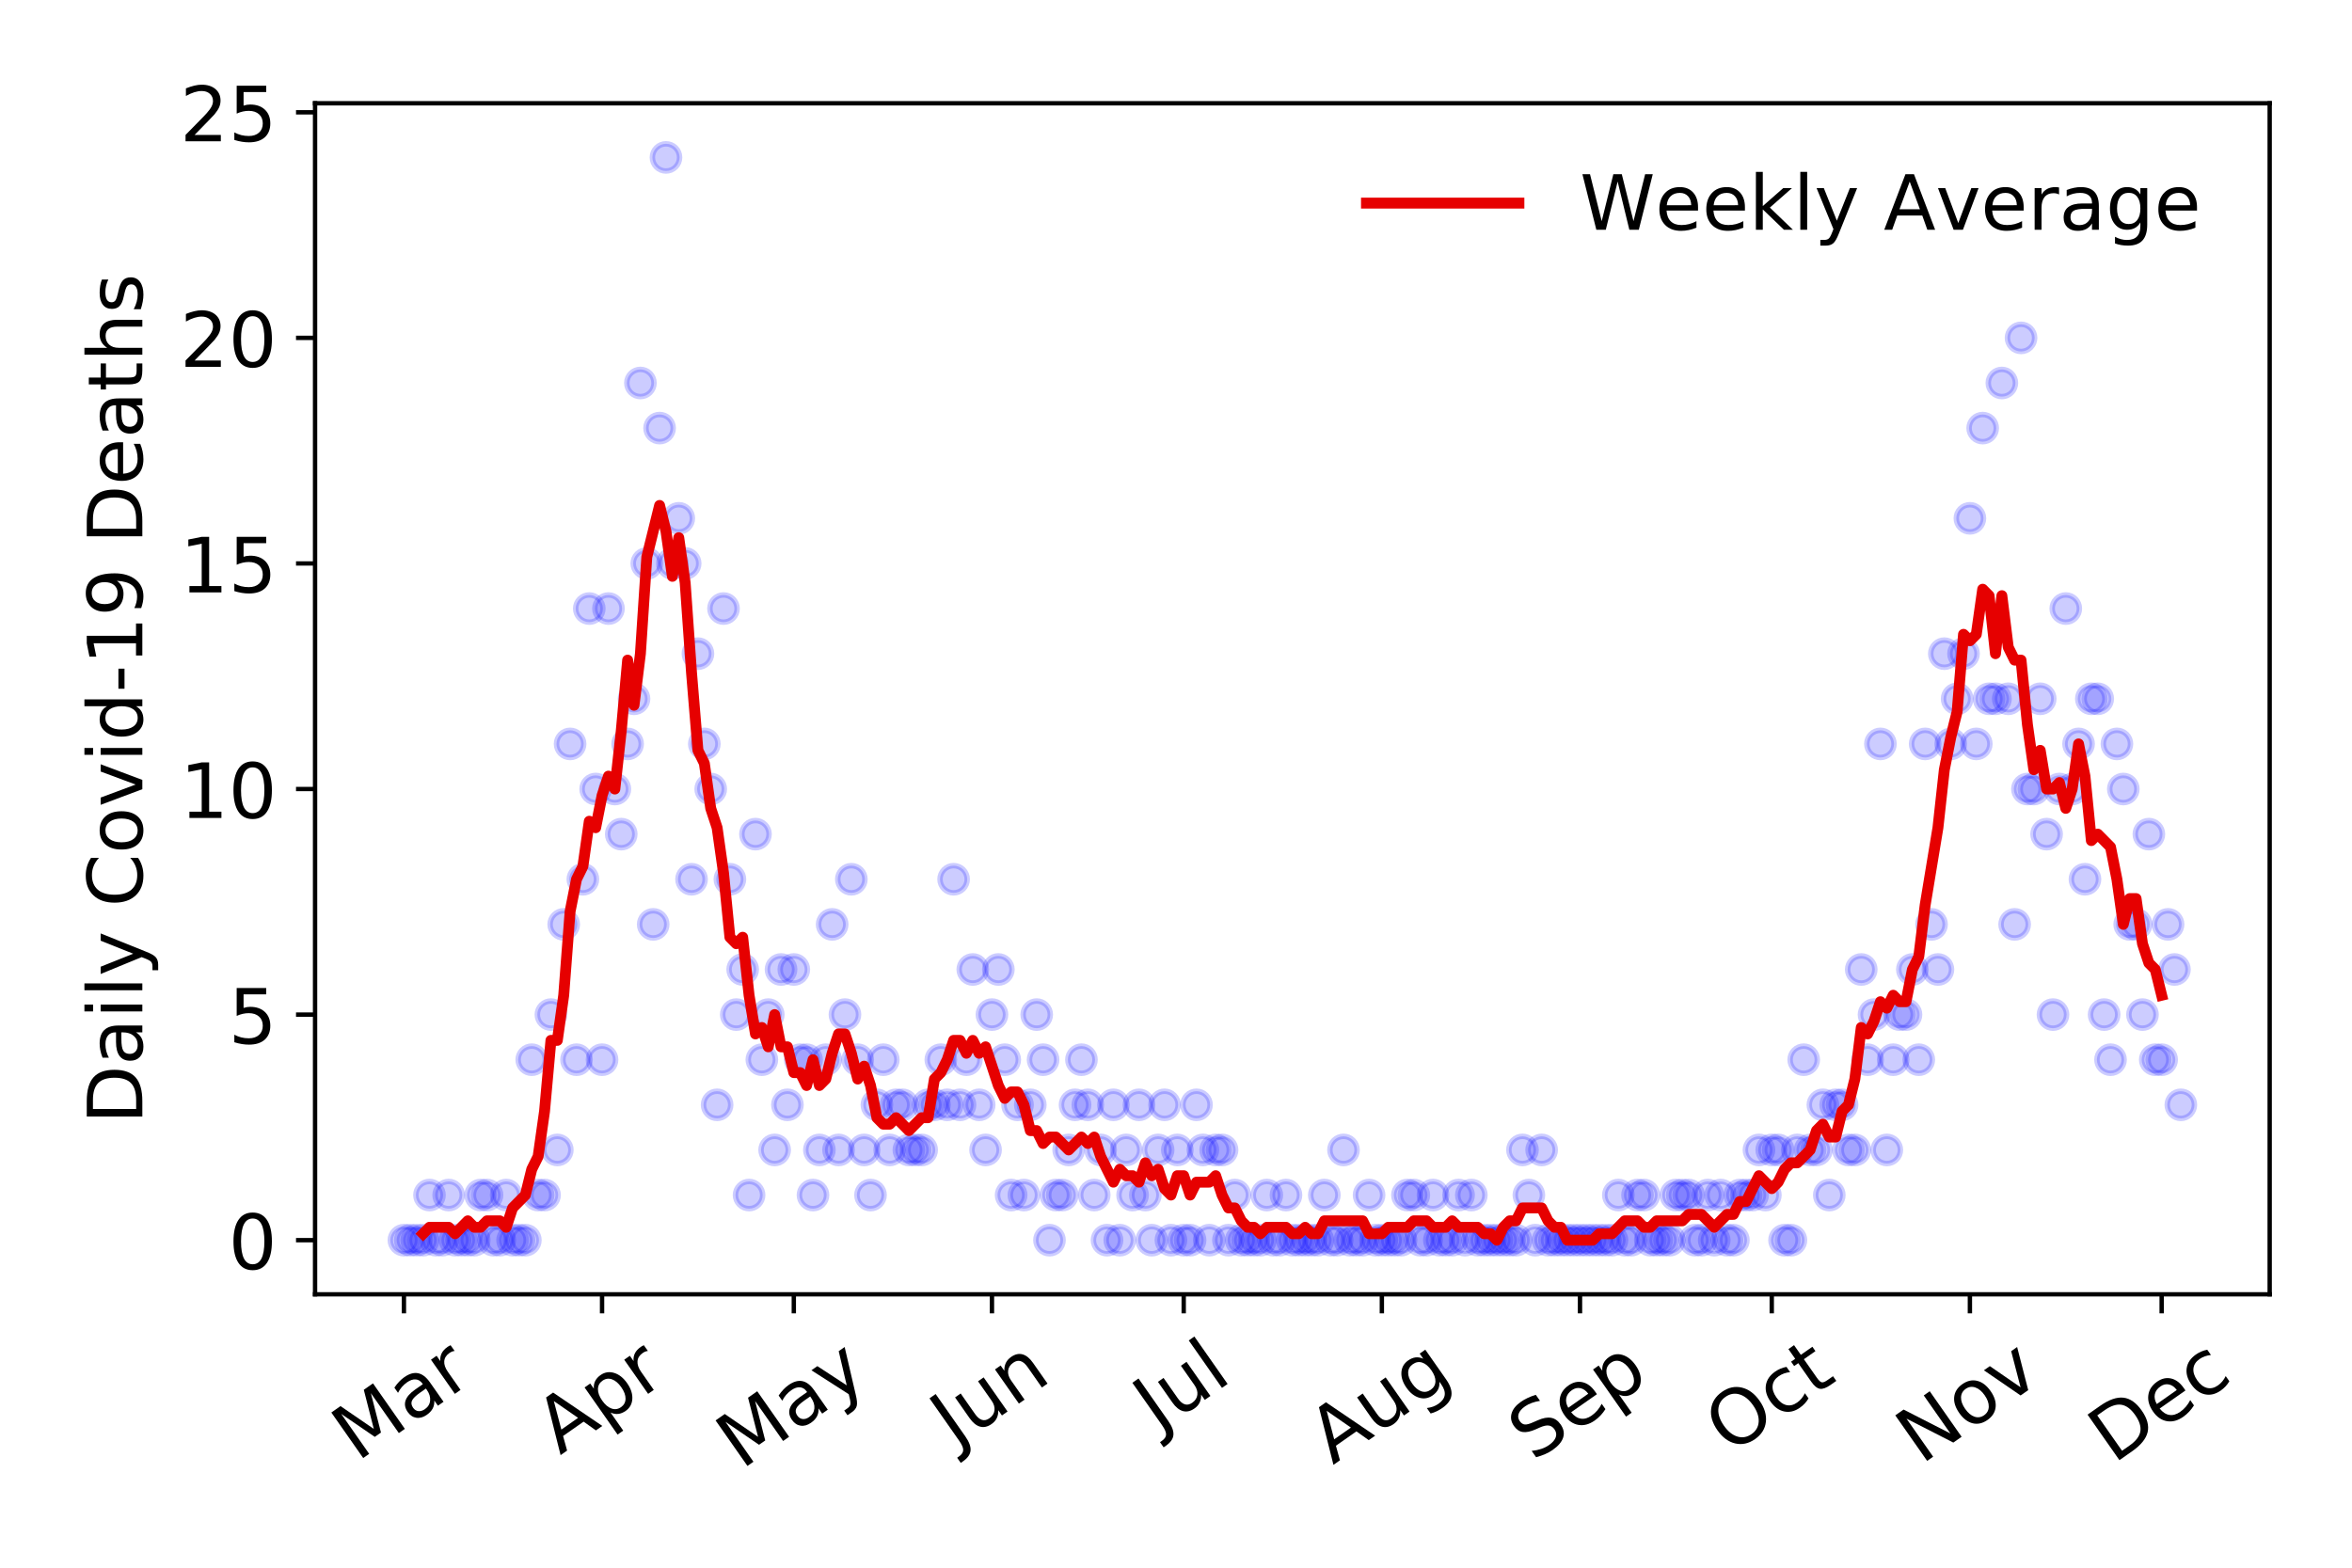<?xml version="1.0" encoding="utf-8" standalone="no"?>
<!DOCTYPE svg PUBLIC "-//W3C//DTD SVG 1.1//EN"
  "http://www.w3.org/Graphics/SVG/1.1/DTD/svg11.dtd">
<!-- Created with matplotlib (https://matplotlib.org/) -->
<svg height="288pt" version="1.1" viewBox="0 0 432 288" width="432pt" xmlns="http://www.w3.org/2000/svg" xmlns:xlink="http://www.w3.org/1999/xlink">
 <defs>
  <style type="text/css">
*{stroke-linecap:butt;stroke-linejoin:round;}
  </style>
 </defs>
 <g id="figure_1">
  <g id="patch_1">
   <path d="M 0 288 
L 432 288 
L 432 0 
L 0 0 
z
" style="fill:#ffffff;"/>
  </g>
  <g id="axes_1">
   <g id="patch_2">
    <path d="M 57.87 237.778 
L 416.88 237.778 
L 416.88 18.973 
L 57.87 18.973 
z
" style="fill:#ffffff;"/>
   </g>
   <g id="matplotlib.axis_1">
    <g id="xtick_1">
     <g id="line2d_1">
      <defs>
       <path d="M 0 0 
L 0 3.5 
" id="m2360f1e31a" style="stroke:#000000;stroke-width:0.8;"/>
      </defs>
      <g>
       <use style="stroke:#000000;stroke-width:0.8;" x="74.189" xlink:href="#m2360f1e31a" y="237.778"/>
      </g>
     </g>
     <g id="text_1">
      <!-- Mar -->
      <defs>
       <path d="M 9.812 72.906 
L 24.516 72.906 
L 43.109 23.297 
L 61.812 72.906 
L 76.516 72.906 
L 76.516 0 
L 66.891 0 
L 66.891 64.016 
L 48.094 14.016 
L 38.188 14.016 
L 19.391 64.016 
L 19.391 0 
L 9.812 0 
z
" id="DejaVuSans-77"/>
       <path d="M 34.281 27.484 
Q 23.391 27.484 19.188 25 
Q 14.984 22.516 14.984 16.5 
Q 14.984 11.719 18.141 8.906 
Q 21.297 6.109 26.703 6.109 
Q 34.188 6.109 38.703 11.406 
Q 43.219 16.703 43.219 25.484 
L 43.219 27.484 
z
M 52.203 31.203 
L 52.203 0 
L 43.219 0 
L 43.219 8.297 
Q 40.141 3.328 35.547 0.953 
Q 30.953 -1.422 24.312 -1.422 
Q 15.922 -1.422 10.953 3.297 
Q 6 8.016 6 15.922 
Q 6 25.141 12.172 29.828 
Q 18.359 34.516 30.609 34.516 
L 43.219 34.516 
L 43.219 35.406 
Q 43.219 41.609 39.141 45 
Q 35.062 48.391 27.688 48.391 
Q 23 48.391 18.547 47.266 
Q 14.109 46.141 10.016 43.891 
L 10.016 52.203 
Q 14.938 54.109 19.578 55.047 
Q 24.219 56 28.609 56 
Q 40.484 56 46.344 49.844 
Q 52.203 43.703 52.203 31.203 
z
" id="DejaVuSans-97"/>
       <path d="M 41.109 46.297 
Q 39.594 47.172 37.812 47.578 
Q 36.031 48 33.891 48 
Q 26.266 48 22.188 43.047 
Q 18.109 38.094 18.109 28.812 
L 18.109 0 
L 9.078 0 
L 9.078 54.688 
L 18.109 54.688 
L 18.109 46.188 
Q 20.953 51.172 25.484 53.578 
Q 30.031 56 36.531 56 
Q 37.453 56 38.578 55.875 
Q 39.703 55.766 41.062 55.516 
z
" id="DejaVuSans-114"/>
      </defs>
      <g transform="translate(65.586 268.643)rotate(-35)scale(0.14 -0.14)">
       <use xlink:href="#DejaVuSans-77"/>
       <use x="86.279" xlink:href="#DejaVuSans-97"/>
       <use x="147.559" xlink:href="#DejaVuSans-114"/>
      </g>
     </g>
    </g>
    <g id="xtick_2">
     <g id="line2d_2">
      <g>
       <use style="stroke:#000000;stroke-width:0.8;" x="110.583" xlink:href="#m2360f1e31a" y="237.778"/>
      </g>
     </g>
     <g id="text_2">
      <!-- Apr -->
      <defs>
       <path d="M 34.188 63.188 
L 20.797 26.906 
L 47.609 26.906 
z
M 28.609 72.906 
L 39.797 72.906 
L 67.578 0 
L 57.328 0 
L 50.688 18.703 
L 17.828 18.703 
L 11.188 0 
L 0.781 0 
z
" id="DejaVuSans-65"/>
       <path d="M 18.109 8.203 
L 18.109 -20.797 
L 9.078 -20.797 
L 9.078 54.688 
L 18.109 54.688 
L 18.109 46.391 
Q 20.953 51.266 25.266 53.625 
Q 29.594 56 35.594 56 
Q 45.562 56 51.781 48.094 
Q 58.016 40.188 58.016 27.297 
Q 58.016 14.406 51.781 6.484 
Q 45.562 -1.422 35.594 -1.422 
Q 29.594 -1.422 25.266 0.953 
Q 20.953 3.328 18.109 8.203 
z
M 48.688 27.297 
Q 48.688 37.203 44.609 42.844 
Q 40.531 48.484 33.406 48.484 
Q 26.266 48.484 22.188 42.844 
Q 18.109 37.203 18.109 27.297 
Q 18.109 17.391 22.188 11.75 
Q 26.266 6.109 33.406 6.109 
Q 40.531 6.109 44.609 11.75 
Q 48.688 17.391 48.688 27.297 
z
" id="DejaVuSans-112"/>
      </defs>
      <g transform="translate(102.879 267.384)rotate(-35)scale(0.14 -0.14)">
       <use xlink:href="#DejaVuSans-65"/>
       <use x="68.408" xlink:href="#DejaVuSans-112"/>
       <use x="131.885" xlink:href="#DejaVuSans-114"/>
      </g>
     </g>
    </g>
    <g id="xtick_3">
     <g id="line2d_3">
      <g>
       <use style="stroke:#000000;stroke-width:0.8;" x="145.803" xlink:href="#m2360f1e31a" y="237.778"/>
      </g>
     </g>
     <g id="text_3">
      <!-- May -->
      <defs>
       <path d="M 32.172 -5.078 
Q 28.375 -14.844 24.75 -17.812 
Q 21.141 -20.797 15.094 -20.797 
L 7.906 -20.797 
L 7.906 -13.281 
L 13.188 -13.281 
Q 16.891 -13.281 18.938 -11.516 
Q 21 -9.766 23.484 -3.219 
L 25.094 0.875 
L 2.984 54.688 
L 12.5 54.688 
L 29.594 11.922 
L 46.688 54.688 
L 56.203 54.688 
z
" id="DejaVuSans-121"/>
      </defs>
      <g transform="translate(136.163 270.094)rotate(-35)scale(0.14 -0.14)">
       <use xlink:href="#DejaVuSans-77"/>
       <use x="86.279" xlink:href="#DejaVuSans-97"/>
       <use x="147.559" xlink:href="#DejaVuSans-121"/>
      </g>
     </g>
    </g>
    <g id="xtick_4">
     <g id="line2d_4">
      <g>
       <use style="stroke:#000000;stroke-width:0.8;" x="182.197" xlink:href="#m2360f1e31a" y="237.778"/>
      </g>
     </g>
     <g id="text_4">
      <!-- Jun -->
      <defs>
       <path d="M 9.812 72.906 
L 19.672 72.906 
L 19.672 5.078 
Q 19.672 -8.109 14.672 -14.062 
Q 9.672 -20.016 -1.422 -20.016 
L -5.172 -20.016 
L -5.172 -11.719 
L -2.094 -11.719 
Q 4.438 -11.719 7.125 -8.047 
Q 9.812 -4.391 9.812 5.078 
z
" id="DejaVuSans-74"/>
       <path d="M 8.5 21.578 
L 8.5 54.688 
L 17.484 54.688 
L 17.484 21.922 
Q 17.484 14.156 20.5 10.266 
Q 23.531 6.391 29.594 6.391 
Q 36.859 6.391 41.078 11.031 
Q 45.312 15.672 45.312 23.688 
L 45.312 54.688 
L 54.297 54.688 
L 54.297 0 
L 45.312 0 
L 45.312 8.406 
Q 42.047 3.422 37.719 1 
Q 33.406 -1.422 27.688 -1.422 
Q 18.266 -1.422 13.375 4.438 
Q 8.5 10.297 8.5 21.578 
z
M 31.109 56 
z
" id="DejaVuSans-117"/>
       <path d="M 54.891 33.016 
L 54.891 0 
L 45.906 0 
L 45.906 32.719 
Q 45.906 40.484 42.875 44.328 
Q 39.844 48.188 33.797 48.188 
Q 26.516 48.188 22.312 43.547 
Q 18.109 38.922 18.109 30.906 
L 18.109 0 
L 9.078 0 
L 9.078 54.688 
L 18.109 54.688 
L 18.109 46.188 
Q 21.344 51.125 25.703 53.562 
Q 30.078 56 35.797 56 
Q 45.219 56 50.047 50.172 
Q 54.891 44.344 54.891 33.016 
z
" id="DejaVuSans-110"/>
      </defs>
      <g transform="translate(175.453 266.039)rotate(-35)scale(0.14 -0.14)">
       <use xlink:href="#DejaVuSans-74"/>
       <use x="29.492" xlink:href="#DejaVuSans-117"/>
       <use x="92.871" xlink:href="#DejaVuSans-110"/>
      </g>
     </g>
    </g>
    <g id="xtick_5">
     <g id="line2d_5">
      <g>
       <use style="stroke:#000000;stroke-width:0.8;" x="217.417" xlink:href="#m2360f1e31a" y="237.778"/>
      </g>
     </g>
     <g id="text_5">
      <!-- Jul -->
      <defs>
       <path d="M 9.422 75.984 
L 18.406 75.984 
L 18.406 0 
L 9.422 0 
z
" id="DejaVuSans-108"/>
      </defs>
      <g transform="translate(212.714 263.181)rotate(-35)scale(0.14 -0.14)">
       <use xlink:href="#DejaVuSans-74"/>
       <use x="29.492" xlink:href="#DejaVuSans-117"/>
       <use x="92.871" xlink:href="#DejaVuSans-108"/>
      </g>
     </g>
    </g>
    <g id="xtick_6">
     <g id="line2d_6">
      <g>
       <use style="stroke:#000000;stroke-width:0.8;" x="253.811" xlink:href="#m2360f1e31a" y="237.778"/>
      </g>
     </g>
     <g id="text_6">
      <!-- Aug -->
      <defs>
       <path d="M 45.406 27.984 
Q 45.406 37.75 41.375 43.109 
Q 37.359 48.484 30.078 48.484 
Q 22.859 48.484 18.828 43.109 
Q 14.797 37.75 14.797 27.984 
Q 14.797 18.266 18.828 12.891 
Q 22.859 7.516 30.078 7.516 
Q 37.359 7.516 41.375 12.891 
Q 45.406 18.266 45.406 27.984 
z
M 54.391 6.781 
Q 54.391 -7.172 48.188 -13.984 
Q 42 -20.797 29.203 -20.797 
Q 24.469 -20.797 20.266 -20.094 
Q 16.062 -19.391 12.109 -17.922 
L 12.109 -9.188 
Q 16.062 -11.328 19.922 -12.344 
Q 23.781 -13.375 27.781 -13.375 
Q 36.625 -13.375 41.016 -8.766 
Q 45.406 -4.156 45.406 5.172 
L 45.406 9.625 
Q 42.625 4.781 38.281 2.391 
Q 33.938 0 27.875 0 
Q 17.828 0 11.672 7.656 
Q 5.516 15.328 5.516 27.984 
Q 5.516 40.672 11.672 48.328 
Q 17.828 56 27.875 56 
Q 33.938 56 38.281 53.609 
Q 42.625 51.219 45.406 46.391 
L 45.406 54.688 
L 54.391 54.688 
z
" id="DejaVuSans-103"/>
      </defs>
      <g transform="translate(244.83 269.172)rotate(-35)scale(0.14 -0.14)">
       <use xlink:href="#DejaVuSans-65"/>
       <use x="68.408" xlink:href="#DejaVuSans-117"/>
       <use x="131.787" xlink:href="#DejaVuSans-103"/>
      </g>
     </g>
    </g>
    <g id="xtick_7">
     <g id="line2d_7">
      <g>
       <use style="stroke:#000000;stroke-width:0.8;" x="290.205" xlink:href="#m2360f1e31a" y="237.778"/>
      </g>
     </g>
     <g id="text_7">
      <!-- Sep -->
      <defs>
       <path d="M 53.516 70.516 
L 53.516 60.891 
Q 47.906 63.578 42.922 64.891 
Q 37.938 66.219 33.297 66.219 
Q 25.25 66.219 20.875 63.094 
Q 16.5 59.969 16.5 54.203 
Q 16.5 49.359 19.406 46.891 
Q 22.312 44.438 30.422 42.922 
L 36.375 41.703 
Q 47.406 39.594 52.656 34.297 
Q 57.906 29 57.906 20.125 
Q 57.906 9.516 50.797 4.047 
Q 43.703 -1.422 29.984 -1.422 
Q 24.812 -1.422 18.969 -0.25 
Q 13.141 0.922 6.891 3.219 
L 6.891 13.375 
Q 12.891 10.016 18.656 8.297 
Q 24.422 6.594 29.984 6.594 
Q 38.422 6.594 43.016 9.906 
Q 47.609 13.234 47.609 19.391 
Q 47.609 24.75 44.312 27.781 
Q 41.016 30.812 33.5 32.328 
L 27.484 33.5 
Q 16.453 35.688 11.516 40.375 
Q 6.594 45.062 6.594 53.422 
Q 6.594 63.094 13.406 68.656 
Q 20.219 74.219 32.172 74.219 
Q 37.312 74.219 42.625 73.281 
Q 47.953 72.359 53.516 70.516 
z
" id="DejaVuSans-83"/>
       <path d="M 56.203 29.594 
L 56.203 25.203 
L 14.891 25.203 
Q 15.484 15.922 20.484 11.062 
Q 25.484 6.203 34.422 6.203 
Q 39.594 6.203 44.453 7.469 
Q 49.312 8.734 54.109 11.281 
L 54.109 2.781 
Q 49.266 0.734 44.188 -0.344 
Q 39.109 -1.422 33.891 -1.422 
Q 20.797 -1.422 13.156 6.188 
Q 5.516 13.812 5.516 26.812 
Q 5.516 40.234 12.766 48.109 
Q 20.016 56 32.328 56 
Q 43.359 56 49.781 48.891 
Q 56.203 41.797 56.203 29.594 
z
M 47.219 32.234 
Q 47.125 39.594 43.094 43.984 
Q 39.062 48.391 32.422 48.391 
Q 24.906 48.391 20.391 44.141 
Q 15.875 39.891 15.188 32.172 
z
" id="DejaVuSans-101"/>
      </defs>
      <g transform="translate(281.612 268.629)rotate(-35)scale(0.14 -0.14)">
       <use xlink:href="#DejaVuSans-83"/>
       <use x="63.477" xlink:href="#DejaVuSans-101"/>
       <use x="125" xlink:href="#DejaVuSans-112"/>
      </g>
     </g>
    </g>
    <g id="xtick_8">
     <g id="line2d_8">
      <g>
       <use style="stroke:#000000;stroke-width:0.8;" x="325.425" xlink:href="#m2360f1e31a" y="237.778"/>
      </g>
     </g>
     <g id="text_8">
      <!-- Oct -->
      <defs>
       <path d="M 39.406 66.219 
Q 28.656 66.219 22.328 58.203 
Q 16.016 50.203 16.016 36.375 
Q 16.016 22.609 22.328 14.594 
Q 28.656 6.594 39.406 6.594 
Q 50.141 6.594 56.422 14.594 
Q 62.703 22.609 62.703 36.375 
Q 62.703 50.203 56.422 58.203 
Q 50.141 66.219 39.406 66.219 
z
M 39.406 74.219 
Q 54.734 74.219 63.906 63.938 
Q 73.094 53.656 73.094 36.375 
Q 73.094 19.141 63.906 8.859 
Q 54.734 -1.422 39.406 -1.422 
Q 24.031 -1.422 14.812 8.828 
Q 5.609 19.094 5.609 36.375 
Q 5.609 53.656 14.812 63.938 
Q 24.031 74.219 39.406 74.219 
z
" id="DejaVuSans-79"/>
       <path d="M 48.781 52.594 
L 48.781 44.188 
Q 44.969 46.297 41.141 47.344 
Q 37.312 48.391 33.406 48.391 
Q 24.656 48.391 19.812 42.844 
Q 14.984 37.312 14.984 27.297 
Q 14.984 17.281 19.812 11.734 
Q 24.656 6.203 33.406 6.203 
Q 37.312 6.203 41.141 7.25 
Q 44.969 8.297 48.781 10.406 
L 48.781 2.094 
Q 45.016 0.344 40.984 -0.531 
Q 36.969 -1.422 32.422 -1.422 
Q 20.062 -1.422 12.781 6.344 
Q 5.516 14.109 5.516 27.297 
Q 5.516 40.672 12.859 48.328 
Q 20.219 56 33.016 56 
Q 37.156 56 41.109 55.141 
Q 45.062 54.297 48.781 52.594 
z
" id="DejaVuSans-99"/>
       <path d="M 18.312 70.219 
L 18.312 54.688 
L 36.812 54.688 
L 36.812 47.703 
L 18.312 47.703 
L 18.312 18.016 
Q 18.312 11.328 20.141 9.422 
Q 21.969 7.516 27.594 7.516 
L 36.812 7.516 
L 36.812 0 
L 27.594 0 
Q 17.188 0 13.234 3.875 
Q 9.281 7.766 9.281 18.016 
L 9.281 47.703 
L 2.688 47.703 
L 2.688 54.688 
L 9.281 54.688 
L 9.281 70.219 
z
" id="DejaVuSans-116"/>
      </defs>
      <g transform="translate(317.726 267.377)rotate(-35)scale(0.14 -0.14)">
       <use xlink:href="#DejaVuSans-79"/>
       <use x="78.711" xlink:href="#DejaVuSans-99"/>
       <use x="133.691" xlink:href="#DejaVuSans-116"/>
      </g>
     </g>
    </g>
    <g id="xtick_9">
     <g id="line2d_9">
      <g>
       <use style="stroke:#000000;stroke-width:0.8;" x="361.819" xlink:href="#m2360f1e31a" y="237.778"/>
      </g>
     </g>
     <g id="text_9">
      <!-- Nov -->
      <defs>
       <path d="M 9.812 72.906 
L 23.094 72.906 
L 55.422 11.922 
L 55.422 72.906 
L 64.984 72.906 
L 64.984 0 
L 51.703 0 
L 19.391 60.984 
L 19.391 0 
L 9.812 0 
z
" id="DejaVuSans-78"/>
       <path d="M 30.609 48.391 
Q 23.391 48.391 19.188 42.75 
Q 14.984 37.109 14.984 27.297 
Q 14.984 17.484 19.156 11.844 
Q 23.344 6.203 30.609 6.203 
Q 37.797 6.203 41.984 11.859 
Q 46.188 17.531 46.188 27.297 
Q 46.188 37.016 41.984 42.703 
Q 37.797 48.391 30.609 48.391 
z
M 30.609 56 
Q 42.328 56 49.016 48.375 
Q 55.719 40.766 55.719 27.297 
Q 55.719 13.875 49.016 6.219 
Q 42.328 -1.422 30.609 -1.422 
Q 18.844 -1.422 12.172 6.219 
Q 5.516 13.875 5.516 27.297 
Q 5.516 40.766 12.172 48.375 
Q 18.844 56 30.609 56 
z
" id="DejaVuSans-111"/>
       <path d="M 2.984 54.688 
L 12.5 54.688 
L 29.594 8.797 
L 46.688 54.688 
L 56.203 54.688 
L 35.688 0 
L 23.484 0 
z
" id="DejaVuSans-118"/>
      </defs>
      <g transform="translate(352.843 269.166)rotate(-35)scale(0.14 -0.14)">
       <use xlink:href="#DejaVuSans-78"/>
       <use x="74.805" xlink:href="#DejaVuSans-111"/>
       <use x="135.986" xlink:href="#DejaVuSans-118"/>
      </g>
     </g>
    </g>
    <g id="xtick_10">
     <g id="line2d_10">
      <g>
       <use style="stroke:#000000;stroke-width:0.8;" x="397.039" xlink:href="#m2360f1e31a" y="237.778"/>
      </g>
     </g>
     <g id="text_10">
      <!-- Dec -->
      <defs>
       <path d="M 19.672 64.797 
L 19.672 8.109 
L 31.594 8.109 
Q 46.688 8.109 53.688 14.938 
Q 60.688 21.781 60.688 36.531 
Q 60.688 51.172 53.688 57.984 
Q 46.688 64.797 31.594 64.797 
z
M 9.812 72.906 
L 30.078 72.906 
Q 51.266 72.906 61.172 64.094 
Q 71.094 55.281 71.094 36.531 
Q 71.094 17.672 61.125 8.828 
Q 51.172 0 30.078 0 
L 9.812 0 
z
" id="DejaVuSans-68"/>
      </defs>
      <g transform="translate(388.159 269.032)rotate(-35)scale(0.14 -0.14)">
       <use xlink:href="#DejaVuSans-68"/>
       <use x="77.002" xlink:href="#DejaVuSans-101"/>
       <use x="138.525" xlink:href="#DejaVuSans-99"/>
      </g>
     </g>
    </g>
   </g>
   <g id="matplotlib.axis_2">
    <g id="ytick_1">
     <g id="line2d_11">
      <defs>
       <path d="M 0 0 
L -3.5 0 
" id="mf821f047cb" style="stroke:#000000;stroke-width:0.8;"/>
      </defs>
      <g>
       <use style="stroke:#000000;stroke-width:0.8;" x="57.87" xlink:href="#mf821f047cb" y="227.832"/>
      </g>
     </g>
     <g id="text_11">
      <!-- 0 -->
      <defs>
       <path d="M 31.781 66.406 
Q 24.172 66.406 20.328 58.906 
Q 16.5 51.422 16.5 36.375 
Q 16.5 21.391 20.328 13.891 
Q 24.172 6.391 31.781 6.391 
Q 39.453 6.391 43.281 13.891 
Q 47.125 21.391 47.125 36.375 
Q 47.125 51.422 43.281 58.906 
Q 39.453 66.406 31.781 66.406 
z
M 31.781 74.219 
Q 44.047 74.219 50.516 64.516 
Q 56.984 54.828 56.984 36.375 
Q 56.984 17.969 50.516 8.266 
Q 44.047 -1.422 31.781 -1.422 
Q 19.531 -1.422 13.062 8.266 
Q 6.594 17.969 6.594 36.375 
Q 6.594 54.828 13.062 64.516 
Q 19.531 74.219 31.781 74.219 
z
" id="DejaVuSans-48"/>
      </defs>
      <g transform="translate(41.962 233.151)scale(0.14 -0.14)">
       <use xlink:href="#DejaVuSans-48"/>
      </g>
     </g>
    </g>
    <g id="ytick_2">
     <g id="line2d_12">
      <g>
       <use style="stroke:#000000;stroke-width:0.8;" x="57.87" xlink:href="#mf821f047cb" y="186.392"/>
      </g>
     </g>
     <g id="text_12">
      <!-- 5 -->
      <defs>
       <path d="M 10.797 72.906 
L 49.516 72.906 
L 49.516 64.594 
L 19.828 64.594 
L 19.828 46.734 
Q 21.969 47.469 24.109 47.828 
Q 26.266 48.188 28.422 48.188 
Q 40.625 48.188 47.75 41.5 
Q 54.891 34.812 54.891 23.391 
Q 54.891 11.625 47.562 5.094 
Q 40.234 -1.422 26.906 -1.422 
Q 22.312 -1.422 17.547 -0.641 
Q 12.797 0.141 7.719 1.703 
L 7.719 11.625 
Q 12.109 9.234 16.797 8.062 
Q 21.484 6.891 26.703 6.891 
Q 35.156 6.891 40.078 11.328 
Q 45.016 15.766 45.016 23.391 
Q 45.016 31 40.078 35.438 
Q 35.156 39.891 26.703 39.891 
Q 22.75 39.891 18.812 39.016 
Q 14.891 38.141 10.797 36.281 
z
" id="DejaVuSans-53"/>
      </defs>
      <g transform="translate(41.962 191.711)scale(0.14 -0.14)">
       <use xlink:href="#DejaVuSans-53"/>
      </g>
     </g>
    </g>
    <g id="ytick_3">
     <g id="line2d_13">
      <g>
       <use style="stroke:#000000;stroke-width:0.8;" x="57.87" xlink:href="#mf821f047cb" y="144.952"/>
      </g>
     </g>
     <g id="text_13">
      <!-- 10 -->
      <defs>
       <path d="M 12.406 8.297 
L 28.516 8.297 
L 28.516 63.922 
L 10.984 60.406 
L 10.984 69.391 
L 28.422 72.906 
L 38.281 72.906 
L 38.281 8.297 
L 54.391 8.297 
L 54.391 0 
L 12.406 0 
z
" id="DejaVuSans-49"/>
      </defs>
      <g transform="translate(33.055 150.271)scale(0.14 -0.14)">
       <use xlink:href="#DejaVuSans-49"/>
       <use x="63.623" xlink:href="#DejaVuSans-48"/>
      </g>
     </g>
    </g>
    <g id="ytick_4">
     <g id="line2d_14">
      <g>
       <use style="stroke:#000000;stroke-width:0.8;" x="57.87" xlink:href="#mf821f047cb" y="103.511"/>
      </g>
     </g>
     <g id="text_14">
      <!-- 15 -->
      <g transform="translate(33.055 108.83)scale(0.14 -0.14)">
       <use xlink:href="#DejaVuSans-49"/>
       <use x="63.623" xlink:href="#DejaVuSans-53"/>
      </g>
     </g>
    </g>
    <g id="ytick_5">
     <g id="line2d_15">
      <g>
       <use style="stroke:#000000;stroke-width:0.8;" x="57.87" xlink:href="#mf821f047cb" y="62.071"/>
      </g>
     </g>
     <g id="text_15">
      <!-- 20 -->
      <defs>
       <path d="M 19.188 8.297 
L 53.609 8.297 
L 53.609 0 
L 7.328 0 
L 7.328 8.297 
Q 12.938 14.109 22.625 23.891 
Q 32.328 33.688 34.812 36.531 
Q 39.547 41.844 41.422 45.531 
Q 43.312 49.219 43.312 52.781 
Q 43.312 58.594 39.234 62.25 
Q 35.156 65.922 28.609 65.922 
Q 23.969 65.922 18.812 64.312 
Q 13.672 62.703 7.812 59.422 
L 7.812 69.391 
Q 13.766 71.781 18.938 73 
Q 24.125 74.219 28.422 74.219 
Q 39.75 74.219 46.484 68.547 
Q 53.219 62.891 53.219 53.422 
Q 53.219 48.922 51.531 44.891 
Q 49.859 40.875 45.406 35.406 
Q 44.188 33.984 37.641 27.219 
Q 31.109 20.453 19.188 8.297 
z
" id="DejaVuSans-50"/>
      </defs>
      <g transform="translate(33.055 67.39)scale(0.14 -0.14)">
       <use xlink:href="#DejaVuSans-50"/>
       <use x="63.623" xlink:href="#DejaVuSans-48"/>
      </g>
     </g>
    </g>
    <g id="ytick_6">
     <g id="line2d_16">
      <g>
       <use style="stroke:#000000;stroke-width:0.8;" x="57.87" xlink:href="#mf821f047cb" y="20.63"/>
      </g>
     </g>
     <g id="text_16">
      <!-- 25 -->
      <g transform="translate(33.055 25.949)scale(0.14 -0.14)">
       <use xlink:href="#DejaVuSans-50"/>
       <use x="63.623" xlink:href="#DejaVuSans-53"/>
      </g>
     </g>
    </g>
    <g id="text_17">
     <!-- Daily Covid-19 Deaths -->
     <defs>
      <path d="M 9.422 54.688 
L 18.406 54.688 
L 18.406 0 
L 9.422 0 
z
M 9.422 75.984 
L 18.406 75.984 
L 18.406 64.594 
L 9.422 64.594 
z
" id="DejaVuSans-105"/>
      <path id="DejaVuSans-32"/>
      <path d="M 64.406 67.281 
L 64.406 56.891 
Q 59.422 61.531 53.781 63.812 
Q 48.141 66.109 41.797 66.109 
Q 29.297 66.109 22.656 58.469 
Q 16.016 50.828 16.016 36.375 
Q 16.016 21.969 22.656 14.328 
Q 29.297 6.688 41.797 6.688 
Q 48.141 6.688 53.781 8.984 
Q 59.422 11.281 64.406 15.922 
L 64.406 5.609 
Q 59.234 2.094 53.438 0.328 
Q 47.656 -1.422 41.219 -1.422 
Q 24.656 -1.422 15.125 8.703 
Q 5.609 18.844 5.609 36.375 
Q 5.609 53.953 15.125 64.078 
Q 24.656 74.219 41.219 74.219 
Q 47.75 74.219 53.531 72.484 
Q 59.328 70.75 64.406 67.281 
z
" id="DejaVuSans-67"/>
      <path d="M 45.406 46.391 
L 45.406 75.984 
L 54.391 75.984 
L 54.391 0 
L 45.406 0 
L 45.406 8.203 
Q 42.578 3.328 38.25 0.953 
Q 33.938 -1.422 27.875 -1.422 
Q 17.969 -1.422 11.734 6.484 
Q 5.516 14.406 5.516 27.297 
Q 5.516 40.188 11.734 48.094 
Q 17.969 56 27.875 56 
Q 33.938 56 38.25 53.625 
Q 42.578 51.266 45.406 46.391 
z
M 14.797 27.297 
Q 14.797 17.391 18.875 11.75 
Q 22.953 6.109 30.078 6.109 
Q 37.203 6.109 41.297 11.75 
Q 45.406 17.391 45.406 27.297 
Q 45.406 37.203 41.297 42.844 
Q 37.203 48.484 30.078 48.484 
Q 22.953 48.484 18.875 42.844 
Q 14.797 37.203 14.797 27.297 
z
" id="DejaVuSans-100"/>
      <path d="M 4.891 31.391 
L 31.203 31.391 
L 31.203 23.391 
L 4.891 23.391 
z
" id="DejaVuSans-45"/>
      <path d="M 10.984 1.516 
L 10.984 10.5 
Q 14.703 8.734 18.5 7.812 
Q 22.312 6.891 25.984 6.891 
Q 35.75 6.891 40.891 13.453 
Q 46.047 20.016 46.781 33.406 
Q 43.953 29.203 39.594 26.953 
Q 35.25 24.703 29.984 24.703 
Q 19.047 24.703 12.672 31.312 
Q 6.297 37.938 6.297 49.422 
Q 6.297 60.641 12.938 67.422 
Q 19.578 74.219 30.609 74.219 
Q 43.266 74.219 49.922 64.516 
Q 56.594 54.828 56.594 36.375 
Q 56.594 19.141 48.406 8.859 
Q 40.234 -1.422 26.422 -1.422 
Q 22.703 -1.422 18.891 -0.688 
Q 15.094 0.047 10.984 1.516 
z
M 30.609 32.422 
Q 37.25 32.422 41.125 36.953 
Q 45.016 41.5 45.016 49.422 
Q 45.016 57.281 41.125 61.844 
Q 37.25 66.406 30.609 66.406 
Q 23.969 66.406 20.094 61.844 
Q 16.219 57.281 16.219 49.422 
Q 16.219 41.5 20.094 36.953 
Q 23.969 32.422 30.609 32.422 
z
" id="DejaVuSans-57"/>
      <path d="M 54.891 33.016 
L 54.891 0 
L 45.906 0 
L 45.906 32.719 
Q 45.906 40.484 42.875 44.328 
Q 39.844 48.188 33.797 48.188 
Q 26.516 48.188 22.312 43.547 
Q 18.109 38.922 18.109 30.906 
L 18.109 0 
L 9.078 0 
L 9.078 75.984 
L 18.109 75.984 
L 18.109 46.188 
Q 21.344 51.125 25.703 53.562 
Q 30.078 56 35.797 56 
Q 45.219 56 50.047 50.172 
Q 54.891 44.344 54.891 33.016 
z
" id="DejaVuSans-104"/>
      <path d="M 44.281 53.078 
L 44.281 44.578 
Q 40.484 46.531 36.375 47.5 
Q 32.281 48.484 27.875 48.484 
Q 21.188 48.484 17.844 46.438 
Q 14.5 44.391 14.5 40.281 
Q 14.5 37.156 16.891 35.375 
Q 19.281 33.594 26.516 31.984 
L 29.594 31.297 
Q 39.156 29.25 43.188 25.516 
Q 47.219 21.781 47.219 15.094 
Q 47.219 7.469 41.188 3.016 
Q 35.156 -1.422 24.609 -1.422 
Q 20.219 -1.422 15.453 -0.562 
Q 10.688 0.297 5.422 2 
L 5.422 11.281 
Q 10.406 8.688 15.234 7.391 
Q 20.062 6.109 24.812 6.109 
Q 31.156 6.109 34.562 8.281 
Q 37.984 10.453 37.984 14.406 
Q 37.984 18.062 35.516 20.016 
Q 33.062 21.969 24.703 23.781 
L 21.578 24.516 
Q 13.234 26.266 9.516 29.906 
Q 5.812 33.547 5.812 39.891 
Q 5.812 47.609 11.281 51.797 
Q 16.75 56 26.812 56 
Q 31.781 56 36.172 55.266 
Q 40.578 54.547 44.281 53.078 
z
" id="DejaVuSans-115"/>
     </defs>
     <g transform="translate(26.143 206.487)rotate(-90)scale(0.14 -0.14)">
      <use xlink:href="#DejaVuSans-68"/>
      <use x="77.002" xlink:href="#DejaVuSans-97"/>
      <use x="138.281" xlink:href="#DejaVuSans-105"/>
      <use x="166.064" xlink:href="#DejaVuSans-108"/>
      <use x="193.848" xlink:href="#DejaVuSans-121"/>
      <use x="253.027" xlink:href="#DejaVuSans-32"/>
      <use x="284.814" xlink:href="#DejaVuSans-67"/>
      <use x="354.639" xlink:href="#DejaVuSans-111"/>
      <use x="415.82" xlink:href="#DejaVuSans-118"/>
      <use x="475" xlink:href="#DejaVuSans-105"/>
      <use x="502.783" xlink:href="#DejaVuSans-100"/>
      <use x="566.26" xlink:href="#DejaVuSans-45"/>
      <use x="602.344" xlink:href="#DejaVuSans-49"/>
      <use x="665.967" xlink:href="#DejaVuSans-57"/>
      <use x="729.59" xlink:href="#DejaVuSans-32"/>
      <use x="761.377" xlink:href="#DejaVuSans-68"/>
      <use x="838.379" xlink:href="#DejaVuSans-101"/>
      <use x="899.902" xlink:href="#DejaVuSans-97"/>
      <use x="961.182" xlink:href="#DejaVuSans-116"/>
      <use x="1000.391" xlink:href="#DejaVuSans-104"/>
      <use x="1063.77" xlink:href="#DejaVuSans-115"/>
     </g>
    </g>
   </g>
   <g id="line2d_17">
    <defs>
     <path d="M 0 2.5 
C 0.663 2.5 1.299 2.237 1.768 1.768 
C 2.237 1.299 2.5 0.663 2.5 0 
C 2.5 -0.663 2.237 -1.299 1.768 -1.768 
C 1.299 -2.237 0.663 -2.5 0 -2.5 
C -0.663 -2.5 -1.299 -2.237 -1.768 -1.768 
C -2.237 -1.299 -2.5 -0.663 -2.5 0 
C -2.5 0.663 -2.237 1.299 -1.768 1.768 
C -1.299 2.237 -0.663 2.5 0 2.5 
z
" id="m651a857471" style="stroke:#0000ff;stroke-opacity:0.2;"/>
    </defs>
    <g clip-path="url(#paeec093e52)">
     <use style="fill:#0000ff;fill-opacity:0.2;stroke:#0000ff;stroke-opacity:0.2;" x="74.189" xlink:href="#m651a857471" y="227.832"/>
     <use style="fill:#0000ff;fill-opacity:0.2;stroke:#0000ff;stroke-opacity:0.2;" x="75.363" xlink:href="#m651a857471" y="227.832"/>
     <use style="fill:#0000ff;fill-opacity:0.2;stroke:#0000ff;stroke-opacity:0.2;" x="76.537" xlink:href="#m651a857471" y="227.832"/>
     <use style="fill:#0000ff;fill-opacity:0.2;stroke:#0000ff;stroke-opacity:0.2;" x="77.711" xlink:href="#m651a857471" y="227.832"/>
     <use style="fill:#0000ff;fill-opacity:0.2;stroke:#0000ff;stroke-opacity:0.2;" x="78.885" xlink:href="#m651a857471" y="219.544"/>
     <use style="fill:#0000ff;fill-opacity:0.2;stroke:#0000ff;stroke-opacity:0.2;" x="80.059" xlink:href="#m651a857471" y="227.832"/>
     <use style="fill:#0000ff;fill-opacity:0.2;stroke:#0000ff;stroke-opacity:0.2;" x="81.233" xlink:href="#m651a857471" y="227.832"/>
     <use style="fill:#0000ff;fill-opacity:0.2;stroke:#0000ff;stroke-opacity:0.2;" x="82.407" xlink:href="#m651a857471" y="219.544"/>
     <use style="fill:#0000ff;fill-opacity:0.2;stroke:#0000ff;stroke-opacity:0.2;" x="83.581" xlink:href="#m651a857471" y="227.832"/>
     <use style="fill:#0000ff;fill-opacity:0.2;stroke:#0000ff;stroke-opacity:0.2;" x="84.755" xlink:href="#m651a857471" y="227.832"/>
     <use style="fill:#0000ff;fill-opacity:0.2;stroke:#0000ff;stroke-opacity:0.2;" x="85.929" xlink:href="#m651a857471" y="227.832"/>
     <use style="fill:#0000ff;fill-opacity:0.2;stroke:#0000ff;stroke-opacity:0.2;" x="87.103" xlink:href="#m651a857471" y="227.832"/>
     <use style="fill:#0000ff;fill-opacity:0.2;stroke:#0000ff;stroke-opacity:0.2;" x="88.277" xlink:href="#m651a857471" y="219.544"/>
     <use style="fill:#0000ff;fill-opacity:0.2;stroke:#0000ff;stroke-opacity:0.2;" x="89.451" xlink:href="#m651a857471" y="219.544"/>
     <use style="fill:#0000ff;fill-opacity:0.2;stroke:#0000ff;stroke-opacity:0.2;" x="90.625" xlink:href="#m651a857471" y="227.832"/>
     <use style="fill:#0000ff;fill-opacity:0.2;stroke:#0000ff;stroke-opacity:0.2;" x="91.799" xlink:href="#m651a857471" y="227.832"/>
     <use style="fill:#0000ff;fill-opacity:0.2;stroke:#0000ff;stroke-opacity:0.2;" x="92.973" xlink:href="#m651a857471" y="219.544"/>
     <use style="fill:#0000ff;fill-opacity:0.2;stroke:#0000ff;stroke-opacity:0.2;" x="94.147" xlink:href="#m651a857471" y="227.832"/>
     <use style="fill:#0000ff;fill-opacity:0.2;stroke:#0000ff;stroke-opacity:0.2;" x="95.321" xlink:href="#m651a857471" y="227.832"/>
     <use style="fill:#0000ff;fill-opacity:0.2;stroke:#0000ff;stroke-opacity:0.2;" x="96.495" xlink:href="#m651a857471" y="227.832"/>
     <use style="fill:#0000ff;fill-opacity:0.2;stroke:#0000ff;stroke-opacity:0.2;" x="97.669" xlink:href="#m651a857471" y="194.68"/>
     <use style="fill:#0000ff;fill-opacity:0.2;stroke:#0000ff;stroke-opacity:0.2;" x="98.843" xlink:href="#m651a857471" y="219.544"/>
     <use style="fill:#0000ff;fill-opacity:0.2;stroke:#0000ff;stroke-opacity:0.2;" x="100.017" xlink:href="#m651a857471" y="219.544"/>
     <use style="fill:#0000ff;fill-opacity:0.2;stroke:#0000ff;stroke-opacity:0.2;" x="101.191" xlink:href="#m651a857471" y="186.392"/>
     <use style="fill:#0000ff;fill-opacity:0.2;stroke:#0000ff;stroke-opacity:0.2;" x="102.365" xlink:href="#m651a857471" y="211.256"/>
     <use style="fill:#0000ff;fill-opacity:0.2;stroke:#0000ff;stroke-opacity:0.2;" x="103.539" xlink:href="#m651a857471" y="169.816"/>
     <use style="fill:#0000ff;fill-opacity:0.2;stroke:#0000ff;stroke-opacity:0.2;" x="104.713" xlink:href="#m651a857471" y="136.664"/>
     <use style="fill:#0000ff;fill-opacity:0.2;stroke:#0000ff;stroke-opacity:0.2;" x="105.887" xlink:href="#m651a857471" y="194.68"/>
     <use style="fill:#0000ff;fill-opacity:0.2;stroke:#0000ff;stroke-opacity:0.2;" x="107.061" xlink:href="#m651a857471" y="161.528"/>
     <use style="fill:#0000ff;fill-opacity:0.2;stroke:#0000ff;stroke-opacity:0.2;" x="108.235" xlink:href="#m651a857471" y="111.799"/>
     <use style="fill:#0000ff;fill-opacity:0.2;stroke:#0000ff;stroke-opacity:0.2;" x="109.409" xlink:href="#m651a857471" y="144.952"/>
     <use style="fill:#0000ff;fill-opacity:0.2;stroke:#0000ff;stroke-opacity:0.2;" x="110.583" xlink:href="#m651a857471" y="194.68"/>
     <use style="fill:#0000ff;fill-opacity:0.2;stroke:#0000ff;stroke-opacity:0.2;" x="111.757" xlink:href="#m651a857471" y="111.799"/>
     <use style="fill:#0000ff;fill-opacity:0.2;stroke:#0000ff;stroke-opacity:0.2;" x="112.931" xlink:href="#m651a857471" y="144.952"/>
     <use style="fill:#0000ff;fill-opacity:0.2;stroke:#0000ff;stroke-opacity:0.2;" x="114.105" xlink:href="#m651a857471" y="153.24"/>
     <use style="fill:#0000ff;fill-opacity:0.2;stroke:#0000ff;stroke-opacity:0.2;" x="115.279" xlink:href="#m651a857471" y="136.664"/>
     <use style="fill:#0000ff;fill-opacity:0.2;stroke:#0000ff;stroke-opacity:0.2;" x="116.453" xlink:href="#m651a857471" y="128.375"/>
     <use style="fill:#0000ff;fill-opacity:0.2;stroke:#0000ff;stroke-opacity:0.2;" x="117.627" xlink:href="#m651a857471" y="70.359"/>
     <use style="fill:#0000ff;fill-opacity:0.2;stroke:#0000ff;stroke-opacity:0.2;" x="118.801" xlink:href="#m651a857471" y="103.511"/>
     <use style="fill:#0000ff;fill-opacity:0.2;stroke:#0000ff;stroke-opacity:0.2;" x="119.975" xlink:href="#m651a857471" y="169.816"/>
     <use style="fill:#0000ff;fill-opacity:0.2;stroke:#0000ff;stroke-opacity:0.2;" x="121.149" xlink:href="#m651a857471" y="78.647"/>
     <use style="fill:#0000ff;fill-opacity:0.2;stroke:#0000ff;stroke-opacity:0.2;" x="122.323" xlink:href="#m651a857471" y="28.918"/>
     <use style="fill:#0000ff;fill-opacity:0.2;stroke:#0000ff;stroke-opacity:0.2;" x="123.497" xlink:href="#m651a857471" y="103.511"/>
     <use style="fill:#0000ff;fill-opacity:0.2;stroke:#0000ff;stroke-opacity:0.2;" x="124.671" xlink:href="#m651a857471" y="95.223"/>
     <use style="fill:#0000ff;fill-opacity:0.2;stroke:#0000ff;stroke-opacity:0.2;" x="125.845" xlink:href="#m651a857471" y="103.511"/>
     <use style="fill:#0000ff;fill-opacity:0.2;stroke:#0000ff;stroke-opacity:0.2;" x="127.019" xlink:href="#m651a857471" y="161.528"/>
     <use style="fill:#0000ff;fill-opacity:0.2;stroke:#0000ff;stroke-opacity:0.2;" x="128.193" xlink:href="#m651a857471" y="120.087"/>
     <use style="fill:#0000ff;fill-opacity:0.2;stroke:#0000ff;stroke-opacity:0.2;" x="129.367" xlink:href="#m651a857471" y="136.664"/>
     <use style="fill:#0000ff;fill-opacity:0.2;stroke:#0000ff;stroke-opacity:0.2;" x="130.541" xlink:href="#m651a857471" y="144.952"/>
     <use style="fill:#0000ff;fill-opacity:0.2;stroke:#0000ff;stroke-opacity:0.2;" x="131.715" xlink:href="#m651a857471" y="202.968"/>
     <use style="fill:#0000ff;fill-opacity:0.2;stroke:#0000ff;stroke-opacity:0.2;" x="132.889" xlink:href="#m651a857471" y="111.799"/>
     <use style="fill:#0000ff;fill-opacity:0.2;stroke:#0000ff;stroke-opacity:0.2;" x="134.063" xlink:href="#m651a857471" y="161.528"/>
     <use style="fill:#0000ff;fill-opacity:0.2;stroke:#0000ff;stroke-opacity:0.2;" x="135.237" xlink:href="#m651a857471" y="186.392"/>
     <use style="fill:#0000ff;fill-opacity:0.2;stroke:#0000ff;stroke-opacity:0.2;" x="136.411" xlink:href="#m651a857471" y="178.104"/>
     <use style="fill:#0000ff;fill-opacity:0.2;stroke:#0000ff;stroke-opacity:0.2;" x="137.585" xlink:href="#m651a857471" y="219.544"/>
     <use style="fill:#0000ff;fill-opacity:0.2;stroke:#0000ff;stroke-opacity:0.2;" x="138.759" xlink:href="#m651a857471" y="153.24"/>
     <use style="fill:#0000ff;fill-opacity:0.2;stroke:#0000ff;stroke-opacity:0.2;" x="139.933" xlink:href="#m651a857471" y="194.68"/>
     <use style="fill:#0000ff;fill-opacity:0.2;stroke:#0000ff;stroke-opacity:0.2;" x="141.107" xlink:href="#m651a857471" y="186.392"/>
     <use style="fill:#0000ff;fill-opacity:0.2;stroke:#0000ff;stroke-opacity:0.2;" x="142.281" xlink:href="#m651a857471" y="211.256"/>
     <use style="fill:#0000ff;fill-opacity:0.2;stroke:#0000ff;stroke-opacity:0.2;" x="143.455" xlink:href="#m651a857471" y="178.104"/>
     <use style="fill:#0000ff;fill-opacity:0.2;stroke:#0000ff;stroke-opacity:0.2;" x="144.629" xlink:href="#m651a857471" y="202.968"/>
     <use style="fill:#0000ff;fill-opacity:0.2;stroke:#0000ff;stroke-opacity:0.2;" x="145.803" xlink:href="#m651a857471" y="178.104"/>
     <use style="fill:#0000ff;fill-opacity:0.2;stroke:#0000ff;stroke-opacity:0.2;" x="146.977" xlink:href="#m651a857471" y="194.68"/>
     <use style="fill:#0000ff;fill-opacity:0.2;stroke:#0000ff;stroke-opacity:0.2;" x="148.151" xlink:href="#m651a857471" y="194.68"/>
     <use style="fill:#0000ff;fill-opacity:0.2;stroke:#0000ff;stroke-opacity:0.2;" x="149.325" xlink:href="#m651a857471" y="219.544"/>
     <use style="fill:#0000ff;fill-opacity:0.2;stroke:#0000ff;stroke-opacity:0.2;" x="150.499" xlink:href="#m651a857471" y="211.256"/>
     <use style="fill:#0000ff;fill-opacity:0.2;stroke:#0000ff;stroke-opacity:0.2;" x="151.673" xlink:href="#m651a857471" y="194.68"/>
     <use style="fill:#0000ff;fill-opacity:0.2;stroke:#0000ff;stroke-opacity:0.2;" x="152.847" xlink:href="#m651a857471" y="169.816"/>
     <use style="fill:#0000ff;fill-opacity:0.2;stroke:#0000ff;stroke-opacity:0.2;" x="154.021" xlink:href="#m651a857471" y="211.256"/>
     <use style="fill:#0000ff;fill-opacity:0.2;stroke:#0000ff;stroke-opacity:0.2;" x="155.195" xlink:href="#m651a857471" y="186.392"/>
     <use style="fill:#0000ff;fill-opacity:0.2;stroke:#0000ff;stroke-opacity:0.2;" x="156.369" xlink:href="#m651a857471" y="161.528"/>
     <use style="fill:#0000ff;fill-opacity:0.2;stroke:#0000ff;stroke-opacity:0.2;" x="157.543" xlink:href="#m651a857471" y="194.68"/>
     <use style="fill:#0000ff;fill-opacity:0.2;stroke:#0000ff;stroke-opacity:0.2;" x="158.717" xlink:href="#m651a857471" y="211.256"/>
     <use style="fill:#0000ff;fill-opacity:0.2;stroke:#0000ff;stroke-opacity:0.2;" x="159.891" xlink:href="#m651a857471" y="219.544"/>
     <use style="fill:#0000ff;fill-opacity:0.2;stroke:#0000ff;stroke-opacity:0.2;" x="161.065" xlink:href="#m651a857471" y="202.968"/>
     <use style="fill:#0000ff;fill-opacity:0.2;stroke:#0000ff;stroke-opacity:0.2;" x="162.239" xlink:href="#m651a857471" y="194.68"/>
     <use style="fill:#0000ff;fill-opacity:0.2;stroke:#0000ff;stroke-opacity:0.2;" x="163.413" xlink:href="#m651a857471" y="211.256"/>
     <use style="fill:#0000ff;fill-opacity:0.2;stroke:#0000ff;stroke-opacity:0.2;" x="164.587" xlink:href="#m651a857471" y="202.968"/>
     <use style="fill:#0000ff;fill-opacity:0.2;stroke:#0000ff;stroke-opacity:0.2;" x="165.761" xlink:href="#m651a857471" y="202.968"/>
     <use style="fill:#0000ff;fill-opacity:0.2;stroke:#0000ff;stroke-opacity:0.2;" x="166.935" xlink:href="#m651a857471" y="211.256"/>
     <use style="fill:#0000ff;fill-opacity:0.2;stroke:#0000ff;stroke-opacity:0.2;" x="168.109" xlink:href="#m651a857471" y="211.256"/>
     <use style="fill:#0000ff;fill-opacity:0.2;stroke:#0000ff;stroke-opacity:0.2;" x="169.283" xlink:href="#m651a857471" y="211.256"/>
     <use style="fill:#0000ff;fill-opacity:0.2;stroke:#0000ff;stroke-opacity:0.2;" x="170.457" xlink:href="#m651a857471" y="202.968"/>
     <use style="fill:#0000ff;fill-opacity:0.2;stroke:#0000ff;stroke-opacity:0.2;" x="171.631" xlink:href="#m651a857471" y="202.968"/>
     <use style="fill:#0000ff;fill-opacity:0.2;stroke:#0000ff;stroke-opacity:0.2;" x="172.805" xlink:href="#m651a857471" y="194.68"/>
     <use style="fill:#0000ff;fill-opacity:0.2;stroke:#0000ff;stroke-opacity:0.2;" x="173.979" xlink:href="#m651a857471" y="202.968"/>
     <use style="fill:#0000ff;fill-opacity:0.2;stroke:#0000ff;stroke-opacity:0.2;" x="175.153" xlink:href="#m651a857471" y="161.528"/>
     <use style="fill:#0000ff;fill-opacity:0.2;stroke:#0000ff;stroke-opacity:0.2;" x="176.327" xlink:href="#m651a857471" y="202.968"/>
     <use style="fill:#0000ff;fill-opacity:0.2;stroke:#0000ff;stroke-opacity:0.2;" x="177.501" xlink:href="#m651a857471" y="194.68"/>
     <use style="fill:#0000ff;fill-opacity:0.2;stroke:#0000ff;stroke-opacity:0.2;" x="178.675" xlink:href="#m651a857471" y="178.104"/>
     <use style="fill:#0000ff;fill-opacity:0.2;stroke:#0000ff;stroke-opacity:0.2;" x="179.849" xlink:href="#m651a857471" y="202.968"/>
     <use style="fill:#0000ff;fill-opacity:0.2;stroke:#0000ff;stroke-opacity:0.2;" x="181.023" xlink:href="#m651a857471" y="211.256"/>
     <use style="fill:#0000ff;fill-opacity:0.2;stroke:#0000ff;stroke-opacity:0.2;" x="182.197" xlink:href="#m651a857471" y="186.392"/>
     <use style="fill:#0000ff;fill-opacity:0.2;stroke:#0000ff;stroke-opacity:0.2;" x="183.371" xlink:href="#m651a857471" y="178.104"/>
     <use style="fill:#0000ff;fill-opacity:0.2;stroke:#0000ff;stroke-opacity:0.2;" x="184.545" xlink:href="#m651a857471" y="194.68"/>
     <use style="fill:#0000ff;fill-opacity:0.2;stroke:#0000ff;stroke-opacity:0.2;" x="185.719" xlink:href="#m651a857471" y="219.544"/>
     <use style="fill:#0000ff;fill-opacity:0.2;stroke:#0000ff;stroke-opacity:0.2;" x="186.893" xlink:href="#m651a857471" y="202.968"/>
     <use style="fill:#0000ff;fill-opacity:0.2;stroke:#0000ff;stroke-opacity:0.2;" x="188.067" xlink:href="#m651a857471" y="219.544"/>
     <use style="fill:#0000ff;fill-opacity:0.2;stroke:#0000ff;stroke-opacity:0.2;" x="189.241" xlink:href="#m651a857471" y="202.968"/>
     <use style="fill:#0000ff;fill-opacity:0.2;stroke:#0000ff;stroke-opacity:0.2;" x="190.415" xlink:href="#m651a857471" y="186.392"/>
     <use style="fill:#0000ff;fill-opacity:0.2;stroke:#0000ff;stroke-opacity:0.2;" x="191.589" xlink:href="#m651a857471" y="194.68"/>
     <use style="fill:#0000ff;fill-opacity:0.2;stroke:#0000ff;stroke-opacity:0.2;" x="192.763" xlink:href="#m651a857471" y="227.832"/>
     <use style="fill:#0000ff;fill-opacity:0.2;stroke:#0000ff;stroke-opacity:0.2;" x="193.937" xlink:href="#m651a857471" y="219.544"/>
     <use style="fill:#0000ff;fill-opacity:0.2;stroke:#0000ff;stroke-opacity:0.2;" x="195.111" xlink:href="#m651a857471" y="219.544"/>
     <use style="fill:#0000ff;fill-opacity:0.2;stroke:#0000ff;stroke-opacity:0.2;" x="196.285" xlink:href="#m651a857471" y="211.256"/>
     <use style="fill:#0000ff;fill-opacity:0.2;stroke:#0000ff;stroke-opacity:0.2;" x="197.459" xlink:href="#m651a857471" y="202.968"/>
     <use style="fill:#0000ff;fill-opacity:0.2;stroke:#0000ff;stroke-opacity:0.2;" x="198.633" xlink:href="#m651a857471" y="194.68"/>
     <use style="fill:#0000ff;fill-opacity:0.2;stroke:#0000ff;stroke-opacity:0.2;" x="199.807" xlink:href="#m651a857471" y="202.968"/>
     <use style="fill:#0000ff;fill-opacity:0.2;stroke:#0000ff;stroke-opacity:0.2;" x="200.981" xlink:href="#m651a857471" y="219.544"/>
     <use style="fill:#0000ff;fill-opacity:0.2;stroke:#0000ff;stroke-opacity:0.2;" x="202.155" xlink:href="#m651a857471" y="211.256"/>
     <use style="fill:#0000ff;fill-opacity:0.2;stroke:#0000ff;stroke-opacity:0.2;" x="203.329" xlink:href="#m651a857471" y="227.832"/>
     <use style="fill:#0000ff;fill-opacity:0.2;stroke:#0000ff;stroke-opacity:0.2;" x="204.503" xlink:href="#m651a857471" y="202.968"/>
     <use style="fill:#0000ff;fill-opacity:0.2;stroke:#0000ff;stroke-opacity:0.2;" x="205.677" xlink:href="#m651a857471" y="227.832"/>
     <use style="fill:#0000ff;fill-opacity:0.2;stroke:#0000ff;stroke-opacity:0.2;" x="206.851" xlink:href="#m651a857471" y="211.256"/>
     <use style="fill:#0000ff;fill-opacity:0.2;stroke:#0000ff;stroke-opacity:0.2;" x="208.025" xlink:href="#m651a857471" y="219.544"/>
     <use style="fill:#0000ff;fill-opacity:0.2;stroke:#0000ff;stroke-opacity:0.2;" x="209.199" xlink:href="#m651a857471" y="202.968"/>
     <use style="fill:#0000ff;fill-opacity:0.2;stroke:#0000ff;stroke-opacity:0.2;" x="210.373" xlink:href="#m651a857471" y="219.544"/>
     <use style="fill:#0000ff;fill-opacity:0.2;stroke:#0000ff;stroke-opacity:0.2;" x="211.547" xlink:href="#m651a857471" y="227.832"/>
     <use style="fill:#0000ff;fill-opacity:0.2;stroke:#0000ff;stroke-opacity:0.2;" x="212.721" xlink:href="#m651a857471" y="211.256"/>
     <use style="fill:#0000ff;fill-opacity:0.2;stroke:#0000ff;stroke-opacity:0.2;" x="213.895" xlink:href="#m651a857471" y="202.968"/>
     <use style="fill:#0000ff;fill-opacity:0.2;stroke:#0000ff;stroke-opacity:0.2;" x="215.069" xlink:href="#m651a857471" y="227.832"/>
     <use style="fill:#0000ff;fill-opacity:0.2;stroke:#0000ff;stroke-opacity:0.2;" x="216.243" xlink:href="#m651a857471" y="211.256"/>
     <use style="fill:#0000ff;fill-opacity:0.2;stroke:#0000ff;stroke-opacity:0.2;" x="217.417" xlink:href="#m651a857471" y="227.832"/>
     <use style="fill:#0000ff;fill-opacity:0.2;stroke:#0000ff;stroke-opacity:0.2;" x="218.591" xlink:href="#m651a857471" y="227.832"/>
     <use style="fill:#0000ff;fill-opacity:0.2;stroke:#0000ff;stroke-opacity:0.2;" x="219.765" xlink:href="#m651a857471" y="202.968"/>
     <use style="fill:#0000ff;fill-opacity:0.2;stroke:#0000ff;stroke-opacity:0.2;" x="220.939" xlink:href="#m651a857471" y="211.256"/>
     <use style="fill:#0000ff;fill-opacity:0.2;stroke:#0000ff;stroke-opacity:0.2;" x="222.113" xlink:href="#m651a857471" y="227.832"/>
     <use style="fill:#0000ff;fill-opacity:0.2;stroke:#0000ff;stroke-opacity:0.2;" x="223.287" xlink:href="#m651a857471" y="211.256"/>
     <use style="fill:#0000ff;fill-opacity:0.2;stroke:#0000ff;stroke-opacity:0.2;" x="224.461" xlink:href="#m651a857471" y="211.256"/>
     <use style="fill:#0000ff;fill-opacity:0.2;stroke:#0000ff;stroke-opacity:0.2;" x="225.635" xlink:href="#m651a857471" y="227.832"/>
     <use style="fill:#0000ff;fill-opacity:0.2;stroke:#0000ff;stroke-opacity:0.2;" x="226.809" xlink:href="#m651a857471" y="219.544"/>
     <use style="fill:#0000ff;fill-opacity:0.2;stroke:#0000ff;stroke-opacity:0.2;" x="227.983" xlink:href="#m651a857471" y="227.832"/>
     <use style="fill:#0000ff;fill-opacity:0.2;stroke:#0000ff;stroke-opacity:0.2;" x="229.157" xlink:href="#m651a857471" y="227.832"/>
     <use style="fill:#0000ff;fill-opacity:0.2;stroke:#0000ff;stroke-opacity:0.2;" x="230.331" xlink:href="#m651a857471" y="227.832"/>
     <use style="fill:#0000ff;fill-opacity:0.2;stroke:#0000ff;stroke-opacity:0.2;" x="231.505" xlink:href="#m651a857471" y="227.832"/>
     <use style="fill:#0000ff;fill-opacity:0.2;stroke:#0000ff;stroke-opacity:0.2;" x="232.679" xlink:href="#m651a857471" y="219.544"/>
     <use style="fill:#0000ff;fill-opacity:0.2;stroke:#0000ff;stroke-opacity:0.2;" x="233.853" xlink:href="#m651a857471" y="227.832"/>
     <use style="fill:#0000ff;fill-opacity:0.2;stroke:#0000ff;stroke-opacity:0.2;" x="235.027" xlink:href="#m651a857471" y="227.832"/>
     <use style="fill:#0000ff;fill-opacity:0.2;stroke:#0000ff;stroke-opacity:0.2;" x="236.201" xlink:href="#m651a857471" y="219.544"/>
     <use style="fill:#0000ff;fill-opacity:0.2;stroke:#0000ff;stroke-opacity:0.2;" x="237.375" xlink:href="#m651a857471" y="227.832"/>
     <use style="fill:#0000ff;fill-opacity:0.2;stroke:#0000ff;stroke-opacity:0.2;" x="238.549" xlink:href="#m651a857471" y="227.832"/>
     <use style="fill:#0000ff;fill-opacity:0.2;stroke:#0000ff;stroke-opacity:0.2;" x="239.723" xlink:href="#m651a857471" y="227.832"/>
     <use style="fill:#0000ff;fill-opacity:0.2;stroke:#0000ff;stroke-opacity:0.2;" x="240.897" xlink:href="#m651a857471" y="227.832"/>
     <use style="fill:#0000ff;fill-opacity:0.2;stroke:#0000ff;stroke-opacity:0.2;" x="242.071" xlink:href="#m651a857471" y="227.832"/>
     <use style="fill:#0000ff;fill-opacity:0.2;stroke:#0000ff;stroke-opacity:0.2;" x="243.245" xlink:href="#m651a857471" y="219.544"/>
     <use style="fill:#0000ff;fill-opacity:0.2;stroke:#0000ff;stroke-opacity:0.2;" x="244.419" xlink:href="#m651a857471" y="227.832"/>
     <use style="fill:#0000ff;fill-opacity:0.2;stroke:#0000ff;stroke-opacity:0.2;" x="245.593" xlink:href="#m651a857471" y="227.832"/>
     <use style="fill:#0000ff;fill-opacity:0.2;stroke:#0000ff;stroke-opacity:0.2;" x="246.767" xlink:href="#m651a857471" y="211.256"/>
     <use style="fill:#0000ff;fill-opacity:0.2;stroke:#0000ff;stroke-opacity:0.2;" x="247.941" xlink:href="#m651a857471" y="227.832"/>
     <use style="fill:#0000ff;fill-opacity:0.2;stroke:#0000ff;stroke-opacity:0.2;" x="249.115" xlink:href="#m651a857471" y="227.832"/>
     <use style="fill:#0000ff;fill-opacity:0.2;stroke:#0000ff;stroke-opacity:0.2;" x="250.289" xlink:href="#m651a857471" y="227.832"/>
     <use style="fill:#0000ff;fill-opacity:0.2;stroke:#0000ff;stroke-opacity:0.2;" x="251.463" xlink:href="#m651a857471" y="219.544"/>
     <use style="fill:#0000ff;fill-opacity:0.2;stroke:#0000ff;stroke-opacity:0.2;" x="252.637" xlink:href="#m651a857471" y="227.832"/>
     <use style="fill:#0000ff;fill-opacity:0.2;stroke:#0000ff;stroke-opacity:0.2;" x="253.811" xlink:href="#m651a857471" y="227.832"/>
     <use style="fill:#0000ff;fill-opacity:0.2;stroke:#0000ff;stroke-opacity:0.2;" x="254.985" xlink:href="#m651a857471" y="227.832"/>
     <use style="fill:#0000ff;fill-opacity:0.2;stroke:#0000ff;stroke-opacity:0.2;" x="256.159" xlink:href="#m651a857471" y="227.832"/>
     <use style="fill:#0000ff;fill-opacity:0.2;stroke:#0000ff;stroke-opacity:0.2;" x="257.333" xlink:href="#m651a857471" y="227.832"/>
     <use style="fill:#0000ff;fill-opacity:0.2;stroke:#0000ff;stroke-opacity:0.2;" x="258.507" xlink:href="#m651a857471" y="219.544"/>
     <use style="fill:#0000ff;fill-opacity:0.2;stroke:#0000ff;stroke-opacity:0.2;" x="259.681" xlink:href="#m651a857471" y="219.544"/>
     <use style="fill:#0000ff;fill-opacity:0.2;stroke:#0000ff;stroke-opacity:0.2;" x="260.855" xlink:href="#m651a857471" y="227.832"/>
     <use style="fill:#0000ff;fill-opacity:0.2;stroke:#0000ff;stroke-opacity:0.2;" x="262.029" xlink:href="#m651a857471" y="227.832"/>
     <use style="fill:#0000ff;fill-opacity:0.2;stroke:#0000ff;stroke-opacity:0.2;" x="263.203" xlink:href="#m651a857471" y="219.544"/>
     <use style="fill:#0000ff;fill-opacity:0.2;stroke:#0000ff;stroke-opacity:0.2;" x="264.377" xlink:href="#m651a857471" y="227.832"/>
     <use style="fill:#0000ff;fill-opacity:0.2;stroke:#0000ff;stroke-opacity:0.2;" x="265.551" xlink:href="#m651a857471" y="227.832"/>
     <use style="fill:#0000ff;fill-opacity:0.2;stroke:#0000ff;stroke-opacity:0.2;" x="266.725" xlink:href="#m651a857471" y="227.832"/>
     <use style="fill:#0000ff;fill-opacity:0.2;stroke:#0000ff;stroke-opacity:0.2;" x="267.899" xlink:href="#m651a857471" y="219.544"/>
     <use style="fill:#0000ff;fill-opacity:0.2;stroke:#0000ff;stroke-opacity:0.2;" x="269.073" xlink:href="#m651a857471" y="227.832"/>
     <use style="fill:#0000ff;fill-opacity:0.2;stroke:#0000ff;stroke-opacity:0.2;" x="270.247" xlink:href="#m651a857471" y="219.544"/>
     <use style="fill:#0000ff;fill-opacity:0.2;stroke:#0000ff;stroke-opacity:0.2;" x="271.421" xlink:href="#m651a857471" y="227.832"/>
     <use style="fill:#0000ff;fill-opacity:0.2;stroke:#0000ff;stroke-opacity:0.2;" x="272.595" xlink:href="#m651a857471" y="227.832"/>
     <use style="fill:#0000ff;fill-opacity:0.2;stroke:#0000ff;stroke-opacity:0.2;" x="273.769" xlink:href="#m651a857471" y="227.832"/>
     <use style="fill:#0000ff;fill-opacity:0.2;stroke:#0000ff;stroke-opacity:0.2;" x="274.943" xlink:href="#m651a857471" y="227.832"/>
     <use style="fill:#0000ff;fill-opacity:0.2;stroke:#0000ff;stroke-opacity:0.2;" x="276.117" xlink:href="#m651a857471" y="227.832"/>
     <use style="fill:#0000ff;fill-opacity:0.2;stroke:#0000ff;stroke-opacity:0.2;" x="277.291" xlink:href="#m651a857471" y="227.832"/>
     <use style="fill:#0000ff;fill-opacity:0.2;stroke:#0000ff;stroke-opacity:0.2;" x="278.465" xlink:href="#m651a857471" y="227.832"/>
     <use style="fill:#0000ff;fill-opacity:0.2;stroke:#0000ff;stroke-opacity:0.2;" x="279.639" xlink:href="#m651a857471" y="211.256"/>
     <use style="fill:#0000ff;fill-opacity:0.2;stroke:#0000ff;stroke-opacity:0.2;" x="280.813" xlink:href="#m651a857471" y="219.544"/>
     <use style="fill:#0000ff;fill-opacity:0.2;stroke:#0000ff;stroke-opacity:0.2;" x="281.987" xlink:href="#m651a857471" y="227.832"/>
     <use style="fill:#0000ff;fill-opacity:0.2;stroke:#0000ff;stroke-opacity:0.2;" x="283.161" xlink:href="#m651a857471" y="211.256"/>
     <use style="fill:#0000ff;fill-opacity:0.2;stroke:#0000ff;stroke-opacity:0.2;" x="284.335" xlink:href="#m651a857471" y="227.832"/>
     <use style="fill:#0000ff;fill-opacity:0.2;stroke:#0000ff;stroke-opacity:0.2;" x="285.509" xlink:href="#m651a857471" y="227.832"/>
     <use style="fill:#0000ff;fill-opacity:0.2;stroke:#0000ff;stroke-opacity:0.2;" x="286.683" xlink:href="#m651a857471" y="227.832"/>
     <use style="fill:#0000ff;fill-opacity:0.2;stroke:#0000ff;stroke-opacity:0.2;" x="287.857" xlink:href="#m651a857471" y="227.832"/>
     <use style="fill:#0000ff;fill-opacity:0.2;stroke:#0000ff;stroke-opacity:0.2;" x="289.031" xlink:href="#m651a857471" y="227.832"/>
     <use style="fill:#0000ff;fill-opacity:0.2;stroke:#0000ff;stroke-opacity:0.2;" x="290.205" xlink:href="#m651a857471" y="227.832"/>
     <use style="fill:#0000ff;fill-opacity:0.2;stroke:#0000ff;stroke-opacity:0.2;" x="291.379" xlink:href="#m651a857471" y="227.832"/>
     <use style="fill:#0000ff;fill-opacity:0.2;stroke:#0000ff;stroke-opacity:0.2;" x="292.553" xlink:href="#m651a857471" y="227.832"/>
     <use style="fill:#0000ff;fill-opacity:0.2;stroke:#0000ff;stroke-opacity:0.2;" x="293.727" xlink:href="#m651a857471" y="227.832"/>
     <use style="fill:#0000ff;fill-opacity:0.2;stroke:#0000ff;stroke-opacity:0.2;" x="294.901" xlink:href="#m651a857471" y="227.832"/>
     <use style="fill:#0000ff;fill-opacity:0.2;stroke:#0000ff;stroke-opacity:0.2;" x="296.075" xlink:href="#m651a857471" y="227.832"/>
     <use style="fill:#0000ff;fill-opacity:0.2;stroke:#0000ff;stroke-opacity:0.2;" x="297.249" xlink:href="#m651a857471" y="219.544"/>
     <use style="fill:#0000ff;fill-opacity:0.2;stroke:#0000ff;stroke-opacity:0.2;" x="298.423" xlink:href="#m651a857471" y="227.832"/>
     <use style="fill:#0000ff;fill-opacity:0.2;stroke:#0000ff;stroke-opacity:0.2;" x="299.597" xlink:href="#m651a857471" y="227.832"/>
     <use style="fill:#0000ff;fill-opacity:0.2;stroke:#0000ff;stroke-opacity:0.2;" x="300.771" xlink:href="#m651a857471" y="219.544"/>
     <use style="fill:#0000ff;fill-opacity:0.2;stroke:#0000ff;stroke-opacity:0.2;" x="301.945" xlink:href="#m651a857471" y="219.544"/>
     <use style="fill:#0000ff;fill-opacity:0.2;stroke:#0000ff;stroke-opacity:0.2;" x="303.119" xlink:href="#m651a857471" y="227.832"/>
     <use style="fill:#0000ff;fill-opacity:0.2;stroke:#0000ff;stroke-opacity:0.2;" x="304.293" xlink:href="#m651a857471" y="227.832"/>
     <use style="fill:#0000ff;fill-opacity:0.2;stroke:#0000ff;stroke-opacity:0.2;" x="305.467" xlink:href="#m651a857471" y="227.832"/>
     <use style="fill:#0000ff;fill-opacity:0.2;stroke:#0000ff;stroke-opacity:0.2;" x="306.641" xlink:href="#m651a857471" y="227.832"/>
     <use style="fill:#0000ff;fill-opacity:0.2;stroke:#0000ff;stroke-opacity:0.2;" x="307.815" xlink:href="#m651a857471" y="219.544"/>
     <use style="fill:#0000ff;fill-opacity:0.2;stroke:#0000ff;stroke-opacity:0.2;" x="308.989" xlink:href="#m651a857471" y="219.544"/>
     <use style="fill:#0000ff;fill-opacity:0.2;stroke:#0000ff;stroke-opacity:0.2;" x="310.163" xlink:href="#m651a857471" y="219.544"/>
     <use style="fill:#0000ff;fill-opacity:0.2;stroke:#0000ff;stroke-opacity:0.2;" x="311.337" xlink:href="#m651a857471" y="227.832"/>
     <use style="fill:#0000ff;fill-opacity:0.2;stroke:#0000ff;stroke-opacity:0.2;" x="312.511" xlink:href="#m651a857471" y="227.832"/>
     <use style="fill:#0000ff;fill-opacity:0.2;stroke:#0000ff;stroke-opacity:0.2;" x="313.685" xlink:href="#m651a857471" y="219.544"/>
     <use style="fill:#0000ff;fill-opacity:0.2;stroke:#0000ff;stroke-opacity:0.2;" x="314.859" xlink:href="#m651a857471" y="227.832"/>
     <use style="fill:#0000ff;fill-opacity:0.2;stroke:#0000ff;stroke-opacity:0.2;" x="316.033" xlink:href="#m651a857471" y="219.544"/>
     <use style="fill:#0000ff;fill-opacity:0.2;stroke:#0000ff;stroke-opacity:0.2;" x="317.207" xlink:href="#m651a857471" y="227.832"/>
     <use style="fill:#0000ff;fill-opacity:0.2;stroke:#0000ff;stroke-opacity:0.2;" x="318.381" xlink:href="#m651a857471" y="227.832"/>
     <use style="fill:#0000ff;fill-opacity:0.2;stroke:#0000ff;stroke-opacity:0.2;" x="319.555" xlink:href="#m651a857471" y="219.544"/>
     <use style="fill:#0000ff;fill-opacity:0.2;stroke:#0000ff;stroke-opacity:0.2;" x="320.729" xlink:href="#m651a857471" y="219.544"/>
     <use style="fill:#0000ff;fill-opacity:0.2;stroke:#0000ff;stroke-opacity:0.2;" x="321.903" xlink:href="#m651a857471" y="219.544"/>
     <use style="fill:#0000ff;fill-opacity:0.2;stroke:#0000ff;stroke-opacity:0.2;" x="323.077" xlink:href="#m651a857471" y="211.256"/>
     <use style="fill:#0000ff;fill-opacity:0.2;stroke:#0000ff;stroke-opacity:0.2;" x="324.251" xlink:href="#m651a857471" y="219.544"/>
     <use style="fill:#0000ff;fill-opacity:0.2;stroke:#0000ff;stroke-opacity:0.2;" x="325.425" xlink:href="#m651a857471" y="211.256"/>
     <use style="fill:#0000ff;fill-opacity:0.2;stroke:#0000ff;stroke-opacity:0.2;" x="326.599" xlink:href="#m651a857471" y="211.256"/>
     <use style="fill:#0000ff;fill-opacity:0.2;stroke:#0000ff;stroke-opacity:0.2;" x="327.773" xlink:href="#m651a857471" y="227.832"/>
     <use style="fill:#0000ff;fill-opacity:0.2;stroke:#0000ff;stroke-opacity:0.2;" x="328.947" xlink:href="#m651a857471" y="227.832"/>
     <use style="fill:#0000ff;fill-opacity:0.2;stroke:#0000ff;stroke-opacity:0.2;" x="330.121" xlink:href="#m651a857471" y="211.256"/>
     <use style="fill:#0000ff;fill-opacity:0.2;stroke:#0000ff;stroke-opacity:0.2;" x="331.295" xlink:href="#m651a857471" y="194.68"/>
     <use style="fill:#0000ff;fill-opacity:0.2;stroke:#0000ff;stroke-opacity:0.2;" x="332.469" xlink:href="#m651a857471" y="211.256"/>
     <use style="fill:#0000ff;fill-opacity:0.2;stroke:#0000ff;stroke-opacity:0.2;" x="333.643" xlink:href="#m651a857471" y="211.256"/>
     <use style="fill:#0000ff;fill-opacity:0.2;stroke:#0000ff;stroke-opacity:0.2;" x="334.817" xlink:href="#m651a857471" y="202.968"/>
     <use style="fill:#0000ff;fill-opacity:0.2;stroke:#0000ff;stroke-opacity:0.2;" x="335.991" xlink:href="#m651a857471" y="219.544"/>
     <use style="fill:#0000ff;fill-opacity:0.2;stroke:#0000ff;stroke-opacity:0.2;" x="337.165" xlink:href="#m651a857471" y="202.968"/>
     <use style="fill:#0000ff;fill-opacity:0.2;stroke:#0000ff;stroke-opacity:0.2;" x="338.339" xlink:href="#m651a857471" y="202.968"/>
     <use style="fill:#0000ff;fill-opacity:0.2;stroke:#0000ff;stroke-opacity:0.2;" x="339.513" xlink:href="#m651a857471" y="211.256"/>
     <use style="fill:#0000ff;fill-opacity:0.2;stroke:#0000ff;stroke-opacity:0.2;" x="340.687" xlink:href="#m651a857471" y="211.256"/>
     <use style="fill:#0000ff;fill-opacity:0.2;stroke:#0000ff;stroke-opacity:0.2;" x="341.861" xlink:href="#m651a857471" y="178.104"/>
     <use style="fill:#0000ff;fill-opacity:0.2;stroke:#0000ff;stroke-opacity:0.2;" x="343.035" xlink:href="#m651a857471" y="194.68"/>
     <use style="fill:#0000ff;fill-opacity:0.2;stroke:#0000ff;stroke-opacity:0.2;" x="344.209" xlink:href="#m651a857471" y="186.392"/>
     <use style="fill:#0000ff;fill-opacity:0.2;stroke:#0000ff;stroke-opacity:0.2;" x="345.383" xlink:href="#m651a857471" y="136.664"/>
     <use style="fill:#0000ff;fill-opacity:0.2;stroke:#0000ff;stroke-opacity:0.2;" x="346.557" xlink:href="#m651a857471" y="211.256"/>
     <use style="fill:#0000ff;fill-opacity:0.2;stroke:#0000ff;stroke-opacity:0.2;" x="347.731" xlink:href="#m651a857471" y="194.68"/>
     <use style="fill:#0000ff;fill-opacity:0.2;stroke:#0000ff;stroke-opacity:0.2;" x="348.905" xlink:href="#m651a857471" y="186.392"/>
     <use style="fill:#0000ff;fill-opacity:0.2;stroke:#0000ff;stroke-opacity:0.2;" x="350.079" xlink:href="#m651a857471" y="186.392"/>
     <use style="fill:#0000ff;fill-opacity:0.2;stroke:#0000ff;stroke-opacity:0.2;" x="351.253" xlink:href="#m651a857471" y="178.104"/>
     <use style="fill:#0000ff;fill-opacity:0.2;stroke:#0000ff;stroke-opacity:0.2;" x="352.427" xlink:href="#m651a857471" y="194.68"/>
     <use style="fill:#0000ff;fill-opacity:0.2;stroke:#0000ff;stroke-opacity:0.2;" x="353.601" xlink:href="#m651a857471" y="136.664"/>
     <use style="fill:#0000ff;fill-opacity:0.2;stroke:#0000ff;stroke-opacity:0.2;" x="354.775" xlink:href="#m651a857471" y="169.816"/>
     <use style="fill:#0000ff;fill-opacity:0.2;stroke:#0000ff;stroke-opacity:0.2;" x="355.949" xlink:href="#m651a857471" y="178.104"/>
     <use style="fill:#0000ff;fill-opacity:0.2;stroke:#0000ff;stroke-opacity:0.2;" x="357.123" xlink:href="#m651a857471" y="120.087"/>
     <use style="fill:#0000ff;fill-opacity:0.2;stroke:#0000ff;stroke-opacity:0.2;" x="358.297" xlink:href="#m651a857471" y="136.664"/>
     <use style="fill:#0000ff;fill-opacity:0.2;stroke:#0000ff;stroke-opacity:0.2;" x="359.471" xlink:href="#m651a857471" y="128.375"/>
     <use style="fill:#0000ff;fill-opacity:0.2;stroke:#0000ff;stroke-opacity:0.2;" x="360.645" xlink:href="#m651a857471" y="120.087"/>
     <use style="fill:#0000ff;fill-opacity:0.2;stroke:#0000ff;stroke-opacity:0.2;" x="361.819" xlink:href="#m651a857471" y="95.223"/>
     <use style="fill:#0000ff;fill-opacity:0.2;stroke:#0000ff;stroke-opacity:0.2;" x="362.993" xlink:href="#m651a857471" y="136.664"/>
     <use style="fill:#0000ff;fill-opacity:0.2;stroke:#0000ff;stroke-opacity:0.2;" x="364.167" xlink:href="#m651a857471" y="78.647"/>
     <use style="fill:#0000ff;fill-opacity:0.2;stroke:#0000ff;stroke-opacity:0.2;" x="365.341" xlink:href="#m651a857471" y="128.375"/>
     <use style="fill:#0000ff;fill-opacity:0.2;stroke:#0000ff;stroke-opacity:0.2;" x="366.515" xlink:href="#m651a857471" y="128.375"/>
     <use style="fill:#0000ff;fill-opacity:0.2;stroke:#0000ff;stroke-opacity:0.2;" x="367.689" xlink:href="#m651a857471" y="70.359"/>
     <use style="fill:#0000ff;fill-opacity:0.2;stroke:#0000ff;stroke-opacity:0.2;" x="368.863" xlink:href="#m651a857471" y="128.375"/>
     <use style="fill:#0000ff;fill-opacity:0.2;stroke:#0000ff;stroke-opacity:0.2;" x="370.037" xlink:href="#m651a857471" y="169.816"/>
     <use style="fill:#0000ff;fill-opacity:0.2;stroke:#0000ff;stroke-opacity:0.2;" x="371.211" xlink:href="#m651a857471" y="62.071"/>
     <use style="fill:#0000ff;fill-opacity:0.2;stroke:#0000ff;stroke-opacity:0.2;" x="372.385" xlink:href="#m651a857471" y="144.952"/>
     <use style="fill:#0000ff;fill-opacity:0.2;stroke:#0000ff;stroke-opacity:0.2;" x="373.559" xlink:href="#m651a857471" y="144.952"/>
     <use style="fill:#0000ff;fill-opacity:0.2;stroke:#0000ff;stroke-opacity:0.2;" x="374.733" xlink:href="#m651a857471" y="128.375"/>
     <use style="fill:#0000ff;fill-opacity:0.2;stroke:#0000ff;stroke-opacity:0.2;" x="375.907" xlink:href="#m651a857471" y="153.24"/>
     <use style="fill:#0000ff;fill-opacity:0.2;stroke:#0000ff;stroke-opacity:0.2;" x="377.081" xlink:href="#m651a857471" y="186.392"/>
     <use style="fill:#0000ff;fill-opacity:0.2;stroke:#0000ff;stroke-opacity:0.2;" x="378.255" xlink:href="#m651a857471" y="144.952"/>
     <use style="fill:#0000ff;fill-opacity:0.2;stroke:#0000ff;stroke-opacity:0.2;" x="379.429" xlink:href="#m651a857471" y="111.799"/>
     <use style="fill:#0000ff;fill-opacity:0.2;stroke:#0000ff;stroke-opacity:0.2;" x="380.603" xlink:href="#m651a857471" y="144.952"/>
     <use style="fill:#0000ff;fill-opacity:0.2;stroke:#0000ff;stroke-opacity:0.2;" x="381.777" xlink:href="#m651a857471" y="136.664"/>
     <use style="fill:#0000ff;fill-opacity:0.2;stroke:#0000ff;stroke-opacity:0.2;" x="382.951" xlink:href="#m651a857471" y="161.528"/>
     <use style="fill:#0000ff;fill-opacity:0.2;stroke:#0000ff;stroke-opacity:0.2;" x="384.125" xlink:href="#m651a857471" y="128.375"/>
     <use style="fill:#0000ff;fill-opacity:0.2;stroke:#0000ff;stroke-opacity:0.2;" x="385.299" xlink:href="#m651a857471" y="128.375"/>
     <use style="fill:#0000ff;fill-opacity:0.2;stroke:#0000ff;stroke-opacity:0.2;" x="386.473" xlink:href="#m651a857471" y="186.392"/>
     <use style="fill:#0000ff;fill-opacity:0.2;stroke:#0000ff;stroke-opacity:0.2;" x="387.647" xlink:href="#m651a857471" y="194.68"/>
     <use style="fill:#0000ff;fill-opacity:0.2;stroke:#0000ff;stroke-opacity:0.2;" x="388.821" xlink:href="#m651a857471" y="136.664"/>
     <use style="fill:#0000ff;fill-opacity:0.2;stroke:#0000ff;stroke-opacity:0.2;" x="389.995" xlink:href="#m651a857471" y="144.952"/>
     <use style="fill:#0000ff;fill-opacity:0.2;stroke:#0000ff;stroke-opacity:0.2;" x="391.169" xlink:href="#m651a857471" y="169.816"/>
     <use style="fill:#0000ff;fill-opacity:0.2;stroke:#0000ff;stroke-opacity:0.2;" x="392.343" xlink:href="#m651a857471" y="169.816"/>
     <use style="fill:#0000ff;fill-opacity:0.2;stroke:#0000ff;stroke-opacity:0.2;" x="393.517" xlink:href="#m651a857471" y="186.392"/>
     <use style="fill:#0000ff;fill-opacity:0.2;stroke:#0000ff;stroke-opacity:0.2;" x="394.691" xlink:href="#m651a857471" y="153.24"/>
     <use style="fill:#0000ff;fill-opacity:0.2;stroke:#0000ff;stroke-opacity:0.2;" x="395.865" xlink:href="#m651a857471" y="194.68"/>
     <use style="fill:#0000ff;fill-opacity:0.2;stroke:#0000ff;stroke-opacity:0.2;" x="397.039" xlink:href="#m651a857471" y="194.68"/>
     <use style="fill:#0000ff;fill-opacity:0.2;stroke:#0000ff;stroke-opacity:0.2;" x="398.213" xlink:href="#m651a857471" y="169.816"/>
     <use style="fill:#0000ff;fill-opacity:0.2;stroke:#0000ff;stroke-opacity:0.2;" x="399.387" xlink:href="#m651a857471" y="178.104"/>
     <use style="fill:#0000ff;fill-opacity:0.2;stroke:#0000ff;stroke-opacity:0.2;" x="400.561" xlink:href="#m651a857471" y="202.968"/>
    </g>
   </g>
   <g id="line2d_18">
    <path clip-path="url(#paeec093e52)" d="M 77.711 226.648 
L 78.885 225.464 
L 82.407 225.464 
L 83.581 226.648 
L 85.929 224.28 
L 87.103 225.464 
L 88.277 225.464 
L 89.451 224.28 
L 91.799 224.28 
L 92.973 225.464 
L 94.147 221.912 
L 96.495 219.544 
L 97.669 214.808 
L 98.843 212.44 
L 100.017 204.152 
L 101.191 191.128 
L 102.365 191.128 
L 103.539 182.84 
L 104.713 167.448 
L 105.887 161.528 
L 107.061 159.16 
L 108.235 150.872 
L 109.409 152.056 
L 110.583 146.136 
L 111.757 142.584 
L 112.931 144.952 
L 114.105 134.296 
L 115.279 121.271 
L 116.453 129.559 
L 117.627 120.087 
L 118.801 102.327 
L 121.149 92.855 
L 122.323 97.591 
L 123.497 105.879 
L 124.671 98.775 
L 125.845 107.063 
L 127.019 123.639 
L 128.193 137.848 
L 129.367 140.216 
L 130.541 148.504 
L 131.715 152.056 
L 132.889 160.344 
L 134.063 172.184 
L 135.237 173.368 
L 136.411 172.184 
L 137.585 182.84 
L 138.759 189.944 
L 139.933 188.76 
L 141.107 192.312 
L 142.281 186.392 
L 143.455 192.312 
L 144.629 192.312 
L 145.803 197.048 
L 146.977 197.048 
L 148.151 199.416 
L 149.325 194.68 
L 150.499 199.416 
L 151.673 198.232 
L 152.847 193.496 
L 154.021 189.944 
L 155.195 189.944 
L 156.369 193.496 
L 157.543 198.232 
L 158.717 195.864 
L 159.891 199.416 
L 161.065 205.336 
L 162.239 206.52 
L 163.413 206.52 
L 164.587 205.336 
L 166.935 207.704 
L 169.283 205.336 
L 170.457 205.336 
L 171.631 198.232 
L 172.805 197.048 
L 173.979 194.68 
L 175.153 191.128 
L 176.327 191.128 
L 177.501 193.496 
L 178.675 191.128 
L 179.849 193.496 
L 181.023 192.312 
L 183.371 199.416 
L 184.545 201.784 
L 185.719 200.6 
L 186.893 200.6 
L 188.067 202.968 
L 189.241 207.704 
L 190.415 207.704 
L 191.589 210.072 
L 192.763 208.888 
L 193.937 208.888 
L 196.285 211.256 
L 198.633 208.888 
L 199.807 210.072 
L 200.981 208.888 
L 202.155 212.44 
L 204.503 217.176 
L 205.677 214.808 
L 206.851 215.992 
L 208.025 215.992 
L 209.199 217.176 
L 210.373 213.624 
L 211.547 215.992 
L 212.721 214.808 
L 213.895 218.36 
L 215.069 219.544 
L 216.243 215.992 
L 217.417 215.992 
L 218.591 219.544 
L 219.765 217.176 
L 222.113 217.176 
L 223.287 215.992 
L 224.461 219.544 
L 225.635 221.912 
L 226.809 221.912 
L 227.983 224.28 
L 229.157 225.464 
L 230.331 225.464 
L 231.505 226.648 
L 232.679 225.464 
L 236.201 225.464 
L 237.375 226.648 
L 238.549 226.648 
L 239.723 225.464 
L 240.897 226.648 
L 242.071 226.648 
L 243.245 224.28 
L 250.289 224.28 
L 251.463 226.648 
L 253.811 226.648 
L 254.985 225.464 
L 258.507 225.464 
L 259.681 224.28 
L 262.029 224.28 
L 263.203 225.464 
L 265.551 225.464 
L 266.725 224.28 
L 267.899 225.464 
L 271.421 225.464 
L 272.595 226.648 
L 273.769 226.648 
L 274.943 227.832 
L 276.117 225.464 
L 277.291 224.28 
L 278.465 224.28 
L 279.639 221.912 
L 283.161 221.912 
L 284.335 224.28 
L 285.509 225.464 
L 286.683 225.464 
L 287.857 227.832 
L 292.553 227.832 
L 293.727 226.648 
L 296.075 226.648 
L 298.423 224.28 
L 300.771 224.28 
L 301.945 225.464 
L 303.119 225.464 
L 304.293 224.28 
L 308.989 224.28 
L 310.163 223.096 
L 312.511 223.096 
L 314.859 225.464 
L 317.207 223.096 
L 318.381 223.096 
L 319.555 220.728 
L 320.729 220.728 
L 323.077 215.992 
L 325.425 218.36 
L 326.599 217.176 
L 327.773 214.808 
L 328.947 213.624 
L 330.121 213.624 
L 332.469 211.256 
L 333.643 207.704 
L 334.817 206.52 
L 335.991 208.888 
L 337.165 208.888 
L 338.339 204.152 
L 339.513 202.968 
L 340.687 198.232 
L 341.861 188.76 
L 343.035 189.944 
L 344.209 187.576 
L 345.383 184.024 
L 346.557 185.208 
L 347.731 182.84 
L 348.905 184.024 
L 350.079 184.024 
L 351.253 178.104 
L 352.427 175.736 
L 353.601 166.264 
L 355.949 152.056 
L 357.123 141.4 
L 358.297 135.48 
L 359.471 130.743 
L 360.645 116.535 
L 361.819 117.719 
L 362.993 116.535 
L 364.167 108.247 
L 365.341 109.431 
L 366.515 120.087 
L 367.689 109.431 
L 368.863 118.903 
L 370.037 121.271 
L 371.211 121.271 
L 372.385 133.111 
L 373.559 141.4 
L 374.733 137.848 
L 375.907 144.952 
L 377.081 144.952 
L 378.255 143.768 
L 379.429 148.504 
L 380.603 144.952 
L 381.777 136.664 
L 382.951 142.584 
L 384.125 154.424 
L 385.299 153.24 
L 387.647 155.608 
L 388.821 161.528 
L 389.995 169.816 
L 391.169 165.08 
L 392.343 165.08 
L 393.517 173.368 
L 394.691 176.92 
L 395.865 178.104 
L 397.039 182.84 
L 397.039 182.84 
" style="fill:none;stroke:#e60000;stroke-linecap:square;stroke-width:2;"/>
   </g>
   <g id="patch_3">
    <path d="M 57.87 237.778 
L 57.87 18.973 
" style="fill:none;stroke:#000000;stroke-linecap:square;stroke-linejoin:miter;stroke-width:0.8;"/>
   </g>
   <g id="patch_4">
    <path d="M 416.88 237.778 
L 416.88 18.973 
" style="fill:none;stroke:#000000;stroke-linecap:square;stroke-linejoin:miter;stroke-width:0.8;"/>
   </g>
   <g id="patch_5">
    <path d="M 57.87 237.778 
L 416.88 237.778 
" style="fill:none;stroke:#000000;stroke-linecap:square;stroke-linejoin:miter;stroke-width:0.8;"/>
   </g>
   <g id="patch_6">
    <path d="M 57.87 18.973 
L 416.88 18.973 
" style="fill:none;stroke:#000000;stroke-linecap:square;stroke-linejoin:miter;stroke-width:0.8;"/>
   </g>
   <g id="legend_1">
    <g id="line2d_19">
     <path d="M 250.984 37.311 
L 278.984 37.311 
" style="fill:none;stroke:#e60000;stroke-linecap:square;stroke-width:2;"/>
    </g>
    <g id="line2d_20"/>
    <g id="text_18">
     <!-- Weekly Average -->
     <defs>
      <path d="M 3.328 72.906 
L 13.281 72.906 
L 28.609 11.281 
L 43.891 72.906 
L 54.984 72.906 
L 70.312 11.281 
L 85.594 72.906 
L 95.609 72.906 
L 77.297 0 
L 64.891 0 
L 49.516 63.281 
L 33.984 0 
L 21.578 0 
z
" id="DejaVuSans-87"/>
      <path d="M 9.078 75.984 
L 18.109 75.984 
L 18.109 31.109 
L 44.922 54.688 
L 56.391 54.688 
L 27.391 29.109 
L 57.625 0 
L 45.906 0 
L 18.109 26.703 
L 18.109 0 
L 9.078 0 
z
" id="DejaVuSans-107"/>
     </defs>
     <g transform="translate(290.184 42.211)scale(0.14 -0.14)">
      <use xlink:href="#DejaVuSans-87"/>
      <use x="98.799" xlink:href="#DejaVuSans-101"/>
      <use x="160.322" xlink:href="#DejaVuSans-101"/>
      <use x="221.846" xlink:href="#DejaVuSans-107"/>
      <use x="279.756" xlink:href="#DejaVuSans-108"/>
      <use x="307.539" xlink:href="#DejaVuSans-121"/>
      <use x="366.719" xlink:href="#DejaVuSans-32"/>
      <use x="398.506" xlink:href="#DejaVuSans-65"/>
      <use x="466.836" xlink:href="#DejaVuSans-118"/>
      <use x="526.016" xlink:href="#DejaVuSans-101"/>
      <use x="587.539" xlink:href="#DejaVuSans-114"/>
      <use x="628.652" xlink:href="#DejaVuSans-97"/>
      <use x="689.932" xlink:href="#DejaVuSans-103"/>
      <use x="753.408" xlink:href="#DejaVuSans-101"/>
     </g>
    </g>
   </g>
  </g>
 </g>
 <defs>
  <clipPath id="paeec093e52">
   <rect height="218.805" width="359.01" x="57.87" y="18.973"/>
  </clipPath>
 </defs>
</svg>
